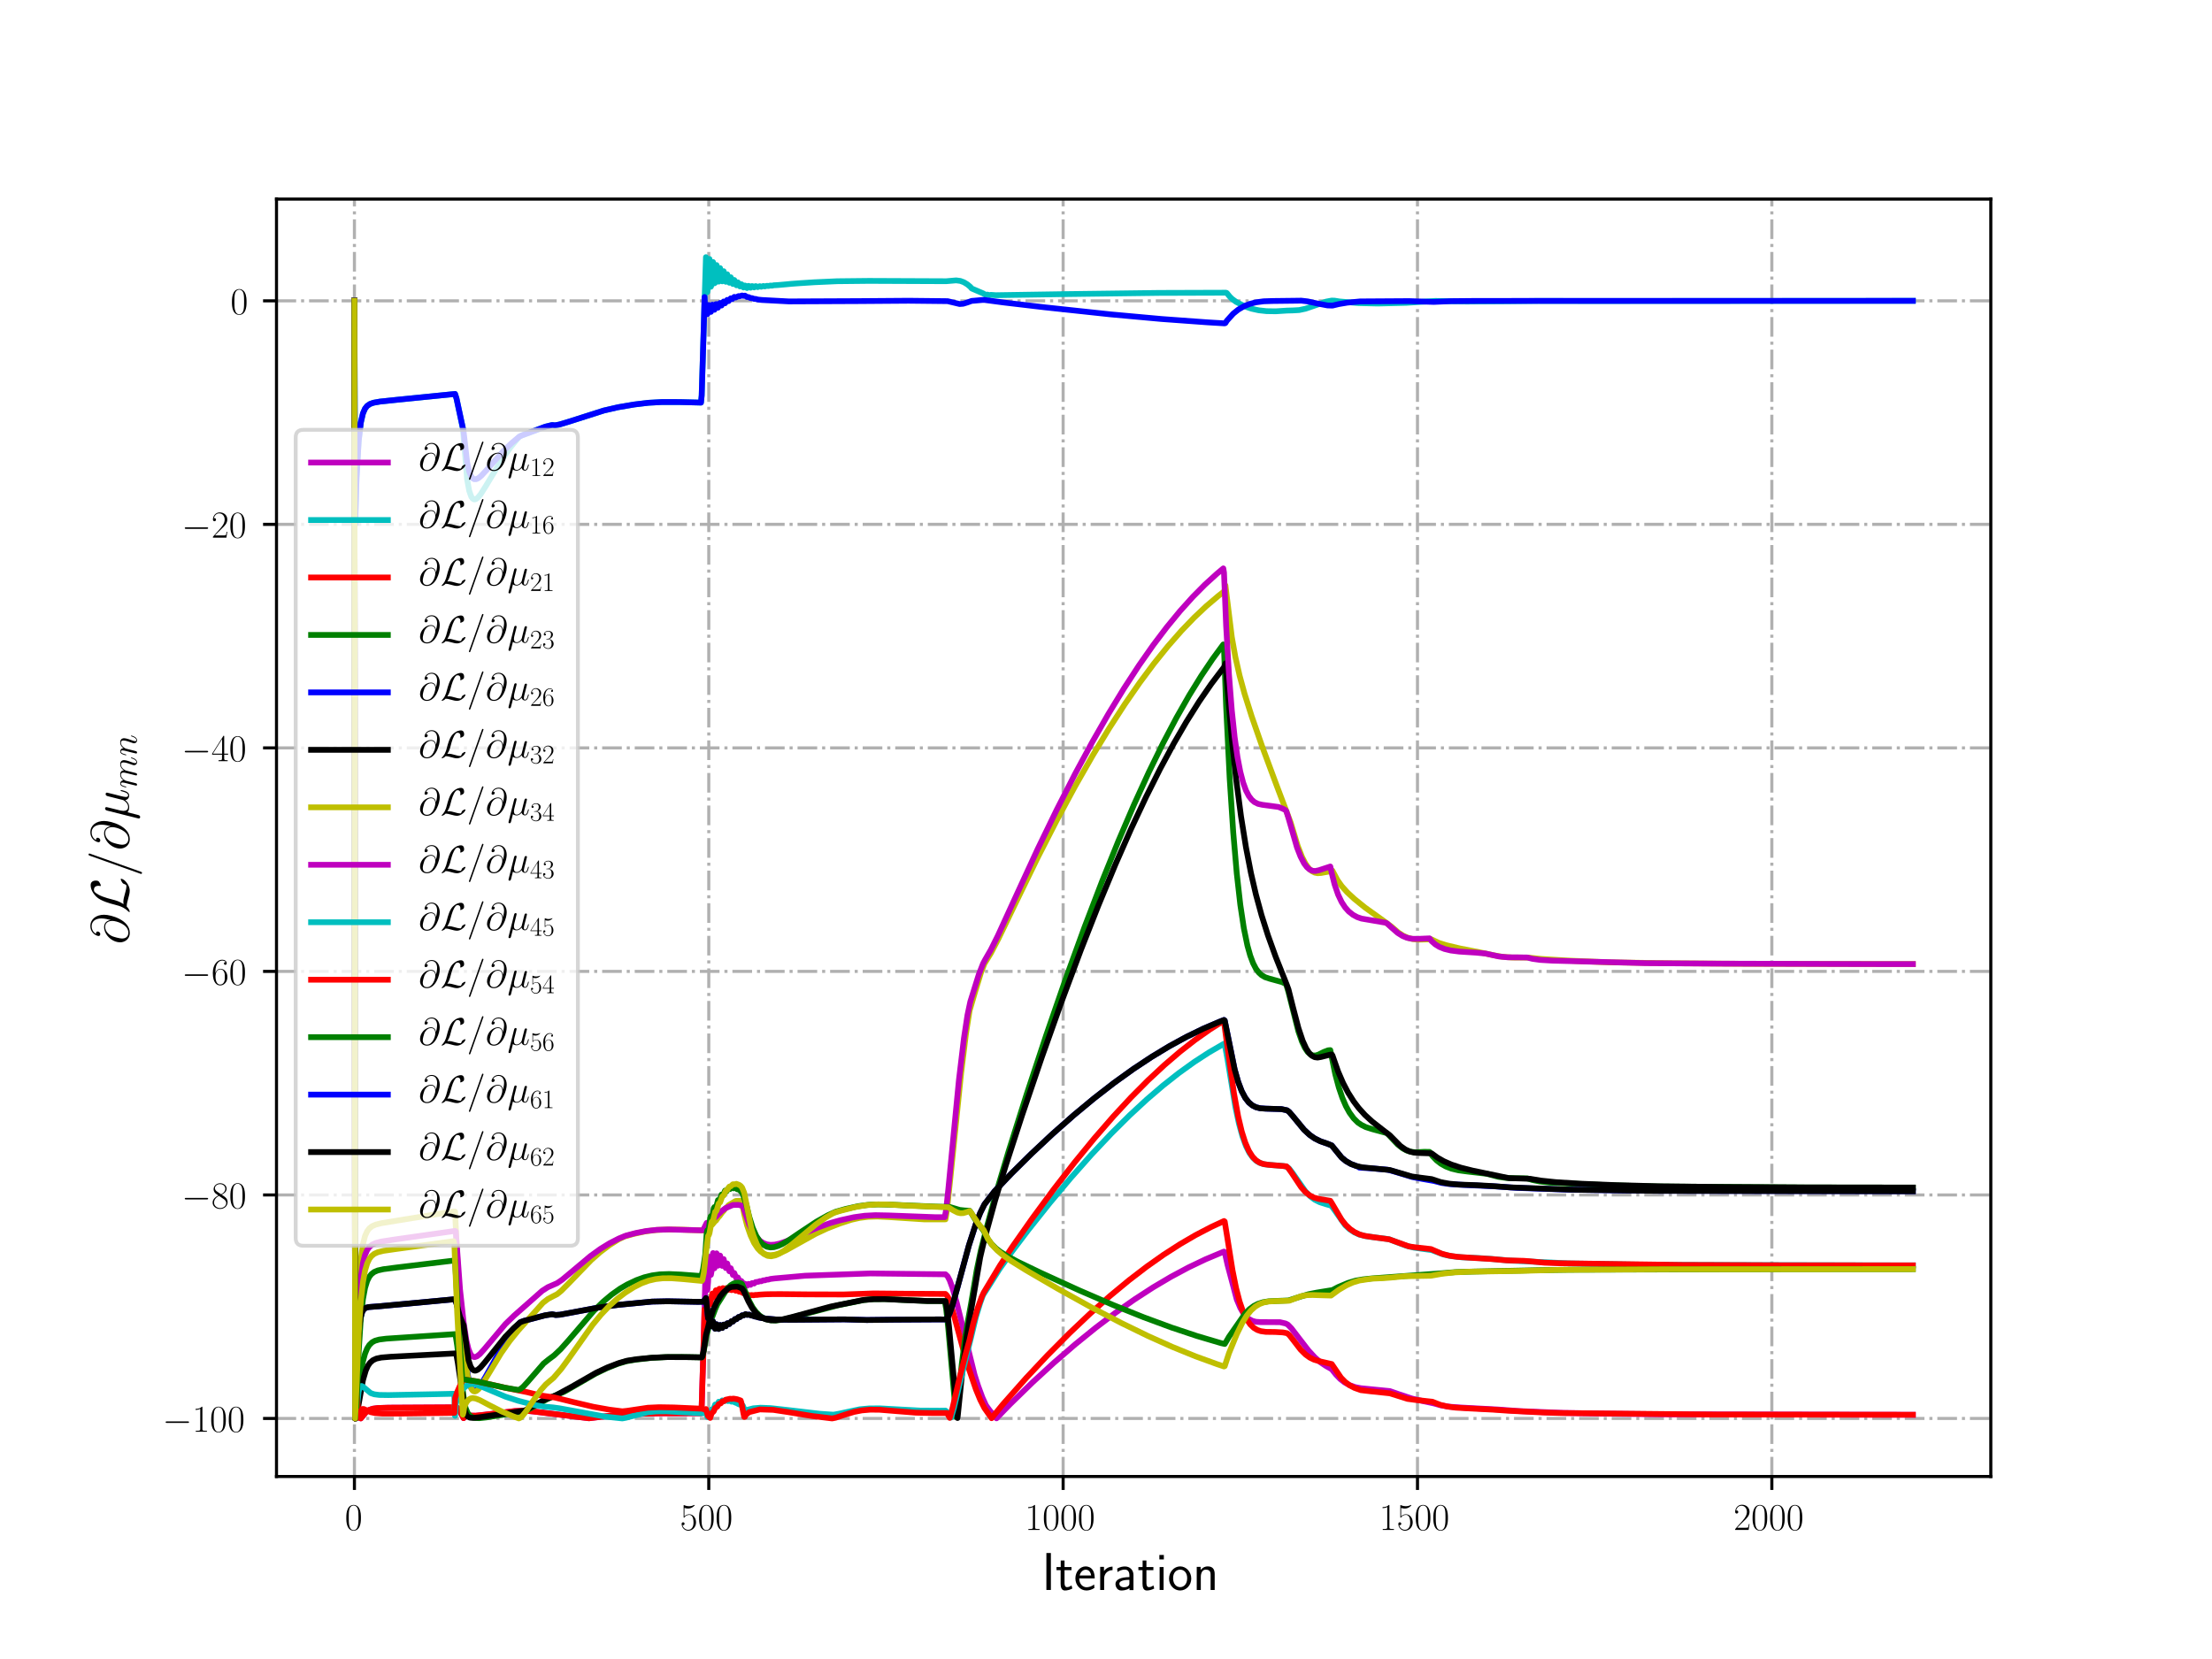 <?xml version="1.0" encoding="utf-8" standalone="no"?>
<!DOCTYPE svg PUBLIC "-//W3C//DTD SVG 1.1//EN"
  "http://www.w3.org/Graphics/SVG/1.1/DTD/svg11.dtd">
<!-- Created with matplotlib (http://matplotlib.org/) -->
<svg height="432pt" version="1.1" viewBox="0 0 576 432" width="576pt" xmlns="http://www.w3.org/2000/svg" xmlns:xlink="http://www.w3.org/1999/xlink">
 <defs>
  <style type="text/css">
*{stroke-linecap:butt;stroke-linejoin:round;}
  </style>
 </defs>
 <g id="figure_1">
  <g id="patch_1">
   <path d="M 0 432 
L 576 432 
L 576 0 
L 0 0 
z
" style="fill:#ffffff;"/>
  </g>
  <g id="axes_1">
   <g id="patch_2">
    <path d="M 72 384.48 
L 518.4 384.48 
L 518.4 51.84 
L 72 51.84 
z
" style="fill:#ffffff;"/>
   </g>
   <g id="matplotlib.axis_1">
    <g id="xtick_1">
     <g id="line2d_1">
      <path clip-path="url(#pf0e63a3258)" d="M 92.291 384.48 
L 92.291 51.84 
" style="fill:none;stroke:#b0b0b0;stroke-dasharray:5.12,1.28,0.8,1.28;stroke-dashoffset:0;stroke-width:0.8;"/>
     </g>
     <g id="line2d_2">
      <defs>
       <path d="M 0 0 
L 0 3.5 
" id="mc545d43a7a" style="stroke:#000000;stroke-width:0.8;"/>
      </defs>
      <g>
       <use style="stroke:#000000;stroke-width:0.8;" x="92.291" xlink:href="#mc545d43a7a" y="384.48"/>
      </g>
     </g>
     <g id="text_1">
      <!-- $0$ -->
      <defs>
       <path d="M 42 31.641 
C 42 37.75 41.906 48.125 37.703 56.109 
C 34 63.109 28.094 65.594 22.906 65.594 
C 18.094 65.594 12 63.406 8.203 56.203 
C 4.203 48.719 3.797 39.438 3.797 31.641 
C 3.797 25.953 3.906 17.281 7 9.672 
C 11.297 -0.609 19 -2 22.906 -2 
C 27.5 -2 34.5 -0.109 38.594 9.375 
C 41.594 16.281 42 24.359 42 31.641 
z
M 22.906 -0.406 
C 16.5 -0.406 12.703 5.078 11.297 12.688 
C 10.203 18.562 10.203 27.156 10.203 32.75 
C 10.203 40.438 10.203 46.828 11.5 52.922 
C 13.406 61.391 19 64 22.906 64 
C 27 64 32.297 61.297 34.203 53.125 
C 35.5 47.438 35.594 40.734 35.594 32.75 
C 35.594 26.25 35.594 18.266 34.406 12.375 
C 32.297 1.484 26.406 -0.406 22.906 -0.406 
z
" id="CMR17-48"/>
      </defs>
      <g transform="translate(89.8 398.398)scale(0.1 -0.1)">
       <use transform="scale(0.996)" xlink:href="#CMR17-48"/>
      </g>
     </g>
    </g>
    <g id="xtick_2">
     <g id="line2d_3">
      <path clip-path="url(#pf0e63a3258)" d="M 184.564 384.48 
L 184.564 51.84 
" style="fill:none;stroke:#b0b0b0;stroke-dasharray:5.12,1.28,0.8,1.28;stroke-dashoffset:0;stroke-width:0.8;"/>
     </g>
     <g id="line2d_4">
      <g>
       <use style="stroke:#000000;stroke-width:0.8;" x="184.564" xlink:href="#mc545d43a7a" y="384.48"/>
      </g>
     </g>
     <g id="text_2">
      <!-- $500$ -->
      <defs>
       <path d="M 11.406 57.688 
C 12.406 57.281 16.5 56 20.703 56 
C 30 56 35.094 61.109 38 64.062 
C 38 64.953 38 65.5 37.406 65.5 
C 37.297 65.5 37.094 65.5 36.297 65.047 
C 32.797 63.406 28.703 62.078 23.703 62.078 
C 20.703 62.078 16.203 62.484 11.297 64.672 
C 10.203 65.172 10 65.172 9.906 65.172 
C 9.406 65.172 9.297 65.062 9.297 63.078 
L 9.297 34.422 
C 9.297 32.641 9.297 32.141 10.297 32.141 
C 10.797 32.141 11 32.344 11.5 33.031 
C 14.703 37.516 19.094 39.406 24.094 39.406 
C 27.594 39.406 35.094 37.219 35.094 20.141 
C 35.094 16.953 35.094 11.172 32.094 6.578 
C 29.594 2.484 25.703 0.391 21.406 0.391 
C 14.797 0.391 8.094 5 6.297 12.719 
C 6.703 12.609 7.5 12.422 7.906 12.422 
C 9.203 12.422 11.703 13.125 11.703 16.219 
C 11.703 18.906 9.797 20 7.906 20 
C 5.594 20 4.094 18.594 4.094 15.797 
C 4.094 7.094 11 -2 21.594 -2 
C 31.906 -2 41.703 6.875 41.703 19.75 
C 41.703 31.719 33.906 41 24.203 41 
C 19.094 41 14.797 39.109 11.406 35.531 
z
" id="CMR17-53"/>
      </defs>
      <g transform="translate(177.092 398.398)scale(0.1 -0.1)">
       <use transform="scale(0.996)" xlink:href="#CMR17-53"/>
       <use transform="translate(45.69 0)scale(0.996)" xlink:href="#CMR17-48"/>
       <use transform="translate(91.381 0)scale(0.996)" xlink:href="#CMR17-48"/>
      </g>
     </g>
    </g>
    <g id="xtick_3">
     <g id="line2d_5">
      <path clip-path="url(#pf0e63a3258)" d="M 276.838 384.48 
L 276.838 51.84 
" style="fill:none;stroke:#b0b0b0;stroke-dasharray:5.12,1.28,0.8,1.28;stroke-dashoffset:0;stroke-width:0.8;"/>
     </g>
     <g id="line2d_6">
      <g>
       <use style="stroke:#000000;stroke-width:0.8;" x="276.838" xlink:href="#mc545d43a7a" y="384.48"/>
      </g>
     </g>
     <g id="text_3">
      <!-- $1000$ -->
      <defs>
       <path d="M 26.594 63.406 
C 26.594 65.5 26.5 65.5 25.094 65.5 
C 21.203 61.188 15.297 59.797 9.703 59.797 
C 9.406 59.797 8.906 59.797 8.797 59.5 
C 8.703 59.297 8.703 59.094 8.703 57 
C 11.797 57 17 57.594 21 59.984 
L 21 7.203 
C 21 3.688 20.797 2.5 12.203 2.5 
L 9.203 2.5 
L 9.203 0 
C 14 0 19 0 23.797 0 
C 28.594 0 33.594 0 38.406 0 
L 38.406 2.5 
L 35.406 2.5 
C 26.797 2.5 26.594 3.594 26.594 7.156 
z
" id="CMR17-49"/>
      </defs>
      <g transform="translate(266.875 398.398)scale(0.1 -0.1)">
       <use transform="scale(0.996)" xlink:href="#CMR17-49"/>
       <use transform="translate(45.69 0)scale(0.996)" xlink:href="#CMR17-48"/>
       <use transform="translate(91.381 0)scale(0.996)" xlink:href="#CMR17-48"/>
       <use transform="translate(137.071 0)scale(0.996)" xlink:href="#CMR17-48"/>
      </g>
     </g>
    </g>
    <g id="xtick_4">
     <g id="line2d_7">
      <path clip-path="url(#pf0e63a3258)" d="M 369.111 384.48 
L 369.111 51.84 
" style="fill:none;stroke:#b0b0b0;stroke-dasharray:5.12,1.28,0.8,1.28;stroke-dashoffset:0;stroke-width:0.8;"/>
     </g>
     <g id="line2d_8">
      <g>
       <use style="stroke:#000000;stroke-width:0.8;" x="369.111" xlink:href="#mc545d43a7a" y="384.48"/>
      </g>
     </g>
     <g id="text_4">
      <!-- $1500$ -->
      <g transform="translate(359.148 398.398)scale(0.1 -0.1)">
       <use transform="scale(0.996)" xlink:href="#CMR17-49"/>
       <use transform="translate(45.69 0)scale(0.996)" xlink:href="#CMR17-53"/>
       <use transform="translate(91.381 0)scale(0.996)" xlink:href="#CMR17-48"/>
       <use transform="translate(137.071 0)scale(0.996)" xlink:href="#CMR17-48"/>
      </g>
     </g>
    </g>
    <g id="xtick_5">
     <g id="line2d_9">
      <path clip-path="url(#pf0e63a3258)" d="M 461.384 384.48 
L 461.384 51.84 
" style="fill:none;stroke:#b0b0b0;stroke-dasharray:5.12,1.28,0.8,1.28;stroke-dashoffset:0;stroke-width:0.8;"/>
     </g>
     <g id="line2d_10">
      <g>
       <use style="stroke:#000000;stroke-width:0.8;" x="461.384" xlink:href="#mc545d43a7a" y="384.48"/>
      </g>
     </g>
     <g id="text_5">
      <!-- $2000$ -->
      <defs>
       <path d="M 41.703 15.453 
L 39.906 15.453 
C 38.906 8.375 38.094 7.172 37.703 6.562 
C 37.203 5.766 30 5.766 28.594 5.766 
L 9.406 5.766 
C 13 9.672 20 16.75 28.5 24.953 
C 34.594 30.734 41.703 37.531 41.703 47.422 
C 41.703 59.219 32.297 66 21.797 66 
C 10.797 66 4.094 56.312 4.094 47.344 
C 4.094 43.438 7 42.938 8.203 42.938 
C 9.203 42.938 12.203 43.547 12.203 47.031 
C 12.203 50.109 9.594 51 8.203 51 
C 7.594 51 7 50.906 6.594 50.703 
C 8.5 59.219 14.297 63.406 20.406 63.406 
C 29.094 63.406 34.797 56.516 34.797 47.422 
C 34.797 38.734 29.703 31.25 24 24.75 
L 4.094 2.281 
L 4.094 0 
L 39.297 0 
z
" id="CMR17-50"/>
      </defs>
      <g transform="translate(451.422 398.398)scale(0.1 -0.1)">
       <use transform="scale(0.996)" xlink:href="#CMR17-50"/>
       <use transform="translate(45.69 0)scale(0.996)" xlink:href="#CMR17-48"/>
       <use transform="translate(91.381 0)scale(0.996)" xlink:href="#CMR17-48"/>
       <use transform="translate(137.071 0)scale(0.996)" xlink:href="#CMR17-48"/>
      </g>
     </g>
    </g>
    <g id="text_6">
     <!-- Iteration -->
     <defs>
      <path d="M 17.094 69 
L 8.703 69 
L 8.703 0 
L 17.094 0 
z
" id="CMSS17-73"/>
      <path d="M 16.703 37 
L 29.703 37 
L 29.703 42.766 
L 16.703 42.766 
L 16.703 55 
L 9.594 55 
L 9.594 42.766 
L 1.703 42.766 
L 1.703 37 
L 9.406 37 
L 9.406 11.703 
C 9.406 6 10.703 -1 17.297 -1 
C 22.297 -1 26.906 0.391 31.297 2.688 
L 29.703 8.562 
C 27.297 6.469 24.406 5.266 21.297 5.266 
C 16.906 5.266 16.703 10.875 16.703 13.375 
z
" id="CMSS17-116"/>
      <path d="M 39.094 21.516 
C 39.094 24.844 38.906 31.297 35.703 36.641 
C 32.203 42.391 26.5 44 22.203 44 
C 11.797 44 3 34.188 3 21.484 
C 3 9.094 12.094 -1 23.594 -1 
C 28.094 -1 33.594 0.297 38.594 3.875 
C 38.594 4.281 38.406 6.469 38.297 6.562 
C 38.297 6.766 38 9.844 38 10.25 
C 33.203 6.359 27.703 5.078 23.703 5.078 
C 17.297 5.078 10.406 10.422 10.094 21.516 
z
M 10.906 27 
C 12.203 32.562 16.594 37.828 22.203 37.828 
C 23.703 37.828 30.703 37.828 32.5 27 
z
" id="CMSS17-101"/>
      <path d="M 14.906 21.297 
C 14.906 30.703 21.797 37 30.594 37 
L 30.594 43.578 
C 24.203 43.578 18.203 40.391 14.594 35.203 
L 14.594 43.094 
L 7.5 43.094 
L 7.5 0 
L 14.906 0 
z
" id="CMSS17-114"/>
      <path d="M 37.594 27.984 
C 37.594 37.375 30.906 43.875 21.906 43.875 
C 17.5 43.875 12.703 43.078 7.203 39.891 
L 7.797 33.359 
C 10.297 35.125 14.594 38 21.797 38 
C 26.906 38 30 34.062 30 27.844 
L 30 24 
C 14 24 4 19.344 4 11.344 
C 4 7.203 6.5 -1 14.797 -1 
C 16.297 -1 24.406 -1 30.203 3.391 
L 30.203 -0.297 
L 37.594 -0.297 
z
M 30 12.75 
C 30 10.953 30 8.562 27 6.781 
C 24.406 5.078 21.094 5.078 19.703 5.078 
C 14.703 5.078 11.297 7.984 11.297 11.625 
C 11.297 18.922 26.906 18.922 30 18.922 
z
" id="CMSS17-97"/>
      <path d="M 15.297 65.359 
L 6.906 65.359 
L 6.906 57 
L 15.297 57 
z
M 14.797 42.797 
L 7.406 42.797 
L 7.406 0 
L 14.797 0 
z
" id="CMSS17-105"/>
      <path d="M 44.203 21.188 
C 44.203 34 34.703 44 23.5 44 
C 12 44 2.703 33.703 2.703 21.188 
C 2.703 8.5 12.297 -1 23.406 -1 
C 34.797 -1 44.203 8.797 44.203 21.188 
z
M 23.5 5.266 
C 16.406 5.266 10.297 11.078 10.297 22 
C 10.297 33.609 17.406 37.922 23.406 37.922 
C 29.906 37.922 36.594 33.219 36.594 22 
C 36.594 10.672 30.094 5.266 23.5 5.266 
z
" id="CMSS17-111"/>
      <path d="M 40.906 29.328 
C 40.906 35.672 39.406 44 28.094 44 
C 21.703 44 17.5 40.719 14.703 37.328 
L 14.703 43.094 
L 7.406 43.094 
L 7.406 0 
L 15 0 
L 15 24.359 
C 15 30.688 17.406 37.938 24.203 37.938 
C 33 37.938 33.297 32 33.297 28.578 
L 33.297 0 
L 40.906 0 
z
" id="CMSS17-110"/>
     </defs>
     <g transform="translate(271.264 414.022)scale(0.14 -0.14)">
      <use transform="scale(0.996)" xlink:href="#CMSS17-73"/>
      <use transform="translate(25.784 0)scale(0.996)" xlink:href="#CMSS17-116"/>
      <use transform="translate(59.615 0)scale(0.996)" xlink:href="#CMSS17-101"/>
      <use transform="translate(101.254 0)scale(0.996)" xlink:href="#CMSS17-114"/>
      <use transform="translate(133.164 0)scale(0.996)" xlink:href="#CMSS17-97"/>
      <use transform="translate(178.086 0)scale(0.996)" xlink:href="#CMSS17-116"/>
      <use transform="translate(211.918 0)scale(0.996)" xlink:href="#CMSS17-105"/>
      <use transform="translate(234.098 0)scale(0.996)" xlink:href="#CMSS17-111"/>
      <use transform="translate(280.942 0)scale(0.996)" xlink:href="#CMSS17-110"/>
     </g>
    </g>
   </g>
   <g id="matplotlib.axis_2">
    <g id="ytick_1">
     <g id="line2d_11">
      <path clip-path="url(#pf0e63a3258)" d="M 72 369.36 
L 518.4 369.36 
" style="fill:none;stroke:#b0b0b0;stroke-dasharray:5.12,1.28,0.8,1.28;stroke-dashoffset:0;stroke-width:0.8;"/>
     </g>
     <g id="line2d_12">
      <defs>
       <path d="M 0 0 
L -3.5 0 
" id="mba5992ceea" style="stroke:#000000;stroke-width:0.8;"/>
      </defs>
      <g>
       <use style="stroke:#000000;stroke-width:0.8;" x="72" xlink:href="#mba5992ceea" y="369.36"/>
      </g>
     </g>
     <g id="text_7">
      <!-- $-100$ -->
      <defs>
       <path d="M 65.906 23 
C 67.594 23 69.406 23 69.406 25 
C 69.406 27 67.594 27 65.906 27 
L 11.797 27 
C 10.094 27 8.297 27 8.297 25 
C 8.297 23 10.094 23 11.797 23 
z
" id="CMSY10-0"/>
      </defs>
      <g transform="translate(42.307 372.819)scale(0.1 -0.1)">
       <use transform="scale(0.996)" xlink:href="#CMSY10-0"/>
       <use transform="translate(77.487 0)scale(0.996)" xlink:href="#CMR17-49"/>
       <use transform="translate(123.178 0)scale(0.996)" xlink:href="#CMR17-48"/>
       <use transform="translate(168.868 0)scale(0.996)" xlink:href="#CMR17-48"/>
      </g>
     </g>
    </g>
    <g id="ytick_2">
     <g id="line2d_13">
      <path clip-path="url(#pf0e63a3258)" d="M 72 311.156 
L 518.4 311.156 
" style="fill:none;stroke:#b0b0b0;stroke-dasharray:5.12,1.28,0.8,1.28;stroke-dashoffset:0;stroke-width:0.8;"/>
     </g>
     <g id="line2d_14">
      <g>
       <use style="stroke:#000000;stroke-width:0.8;" x="72" xlink:href="#mba5992ceea" y="311.156"/>
      </g>
     </g>
     <g id="text_8">
      <!-- $-80$ -->
      <defs>
       <path d="M 27.203 35.375 
C 33.5 38.547 39.906 43.328 39.906 50.984 
C 39.906 60.016 31.094 65.297 23 65.297 
C 13.906 65.297 5.906 58.734 5.906 49.688 
C 5.906 47.203 6.5 42.922 10.406 39.141 
C 11.406 38.156 15.594 35.172 18.297 33.281 
C 13.797 30.984 3.297 25.531 3.297 14.594 
C 3.297 4.359 13.094 -2 22.797 -2 
C 33.5 -2 42.5 5.656 42.5 15.781 
C 42.5 24.844 36.406 29.016 32.406 31.703 
z
M 14.094 44.094 
C 13.297 44.594 9.297 47.672 9.297 52.359 
C 9.297 58.422 15.594 63 22.797 63 
C 30.703 63 36.5 57.438 36.5 50.969 
C 36.5 41.703 26.094 36.422 25.594 36.422 
C 25.5 36.422 25.406 36.422 24.594 37.031 
z
M 32.5 23.734 
C 34 22.641 38.797 19.375 38.797 13.297 
C 38.797 5.953 31.406 0.391 23 0.391 
C 13.906 0.391 7 6.844 7 14.688 
C 7 22.547 13.094 29.094 20 32.188 
z
" id="CMR17-56"/>
      </defs>
      <g transform="translate(47.289 314.615)scale(0.1 -0.1)">
       <use transform="scale(0.996)" xlink:href="#CMSY10-0"/>
       <use transform="translate(77.487 0)scale(0.996)" xlink:href="#CMR17-56"/>
       <use transform="translate(123.178 0)scale(0.996)" xlink:href="#CMR17-48"/>
      </g>
     </g>
    </g>
    <g id="ytick_3">
     <g id="line2d_15">
      <path clip-path="url(#pf0e63a3258)" d="M 72 252.951 
L 518.4 252.951 
" style="fill:none;stroke:#b0b0b0;stroke-dasharray:5.12,1.28,0.8,1.28;stroke-dashoffset:0;stroke-width:0.8;"/>
     </g>
     <g id="line2d_16">
      <g>
       <use style="stroke:#000000;stroke-width:0.8;" x="72" xlink:href="#mba5992ceea" y="252.951"/>
      </g>
     </g>
     <g id="text_9">
      <!-- $-60$ -->
      <defs>
       <path d="M 10.594 34 
C 10.594 57.656 21.797 63 28.297 63 
C 30.406 63 35.5 62.641 37.5 59 
C 35.906 59 32.906 59 32.906 55.516 
C 32.906 52.828 35.094 51.922 36.5 51.922 
C 37.406 51.922 40.094 52.312 40.094 55.625 
C 40.094 61.781 35.094 65.297 28.203 65.297 
C 16.297 65.297 3.797 52.969 3.797 31 
C 3.797 3.953 15.094 -2 23.094 -2 
C 32.797 -2 42 6.672 42 20.047 
C 42 32.516 33.906 41.594 23.703 41.594 
C 17.594 41.594 13.094 37.609 10.594 30.625 
z
M 23.094 0.391 
C 10.797 0.391 10.797 18.75 10.797 22.438 
C 10.797 29.625 14.203 40 23.5 40 
C 25.203 40 30.094 40 33.406 33.125 
C 35.203 29.219 35.203 25.141 35.203 20.141 
C 35.203 14.75 35.203 10.781 33.094 6.781 
C 30.906 2.672 27.703 0.391 23.094 0.391 
z
" id="CMR17-54"/>
      </defs>
      <g transform="translate(47.289 256.411)scale(0.1 -0.1)">
       <use transform="scale(0.996)" xlink:href="#CMSY10-0"/>
       <use transform="translate(77.487 0)scale(0.996)" xlink:href="#CMR17-54"/>
       <use transform="translate(123.178 0)scale(0.996)" xlink:href="#CMR17-48"/>
      </g>
     </g>
    </g>
    <g id="ytick_4">
     <g id="line2d_17">
      <path clip-path="url(#pf0e63a3258)" d="M 72 194.747 
L 518.4 194.747 
" style="fill:none;stroke:#b0b0b0;stroke-dasharray:5.12,1.28,0.8,1.28;stroke-dashoffset:0;stroke-width:0.8;"/>
     </g>
     <g id="line2d_18">
      <g>
       <use style="stroke:#000000;stroke-width:0.8;" x="72" xlink:href="#mba5992ceea" y="194.747"/>
      </g>
     </g>
     <g id="text_10">
      <!-- $-40$ -->
      <defs>
       <path d="M 33.594 64.406 
C 33.594 66.5 33.5 66.5 31.703 66.5 
L 2 19.594 
L 2 17 
L 27.797 17 
L 27.797 7.141 
C 27.797 3.5 27.594 2.5 20.594 2.5 
L 18.703 2.5 
L 18.703 0 
C 21.906 0 27.297 0 30.703 0 
C 34.094 0 39.5 0 42.703 0 
L 42.703 2.5 
L 40.797 2.5 
C 33.797 2.5 33.594 3.5 33.594 7.141 
L 33.594 17 
L 43.797 17 
L 43.797 19.594 
L 33.594 19.594 
z
M 28.094 57.859 
L 28.094 19.594 
L 4 19.594 
z
" id="CMR17-52"/>
      </defs>
      <g transform="translate(47.289 198.206)scale(0.1 -0.1)">
       <use transform="scale(0.996)" xlink:href="#CMSY10-0"/>
       <use transform="translate(77.487 0)scale(0.996)" xlink:href="#CMR17-52"/>
       <use transform="translate(123.178 0)scale(0.996)" xlink:href="#CMR17-48"/>
      </g>
     </g>
    </g>
    <g id="ytick_5">
     <g id="line2d_19">
      <path clip-path="url(#pf0e63a3258)" d="M 72 136.543 
L 518.4 136.543 
" style="fill:none;stroke:#b0b0b0;stroke-dasharray:5.12,1.28,0.8,1.28;stroke-dashoffset:0;stroke-width:0.8;"/>
     </g>
     <g id="line2d_20">
      <g>
       <use style="stroke:#000000;stroke-width:0.8;" x="72" xlink:href="#mba5992ceea" y="136.543"/>
      </g>
     </g>
     <g id="text_11">
      <!-- $-20$ -->
      <g transform="translate(47.289 140.002)scale(0.1 -0.1)">
       <use transform="scale(0.996)" xlink:href="#CMSY10-0"/>
       <use transform="translate(77.487 0)scale(0.996)" xlink:href="#CMR17-50"/>
       <use transform="translate(123.178 0)scale(0.996)" xlink:href="#CMR17-48"/>
      </g>
     </g>
    </g>
    <g id="ytick_6">
     <g id="line2d_21">
      <path clip-path="url(#pf0e63a3258)" d="M 72 78.338 
L 518.4 78.338 
" style="fill:none;stroke:#b0b0b0;stroke-dasharray:5.12,1.28,0.8,1.28;stroke-dashoffset:0;stroke-width:0.8;"/>
     </g>
     <g id="line2d_22">
      <g>
       <use style="stroke:#000000;stroke-width:0.8;" x="72" xlink:href="#mba5992ceea" y="78.338"/>
      </g>
     </g>
     <g id="text_12">
      <!-- $0$ -->
      <g transform="translate(60.019 81.798)scale(0.1 -0.1)">
       <use transform="scale(0.996)" xlink:href="#CMR17-48"/>
      </g>
     </g>
    </g>
    <g id="text_13">
     <!-- $\partial \mathcal{L}/ \partial \mu_{mn}$ -->
     <defs>
      <path d="M 45.406 33.516 
C 44.797 39.125 41.297 45.859 32.297 45.859 
C 18.203 45.859 3.797 31.516 3.797 15.562 
C 3.797 9.438 8 -2.094 21.594 -2.094 
C 45.203 -2.094 55.297 32.297 55.297 46 
C 55.297 60.406 47.203 71.5 34.406 71.5 
C 19.906 71.5 15.594 58.797 15.594 56.094 
C 15.594 55.203 16.203 53 19 53 
C 22.5 53 24 56.203 24 57.906 
C 24 61 20.906 61 19.594 61 
C 23.703 68.406 31.297 69.094 34 69.094 
C 42.797 69.094 48.406 62.109 48.406 50.969 
C 48.406 44.578 46.5 37.188 45.5 33.516 
z
M 21.906 0.594 
C 12.5 0.594 10.906 8.031 10.906 12.25 
C 10.906 16.656 13.703 27 15.203 30.703 
C 16.5 33.719 22.203 43.859 32.594 43.859 
C 41.703 43.859 43.797 35.922 43.797 30.516 
C 43.797 23.078 37.297 0.594 21.906 0.594 
z
" id="CMMI12-64"/>
      <path d="M 18 9.531 
C 23.406 17.984 25.094 24.406 26.406 29.734 
C 29.906 43.594 33.703 55.656 39.906 62.578 
C 41.094 63.906 41.906 64.797 45.094 64.797 
C 52 64.797 52.203 57.875 52.203 56.453 
C 52.203 54.656 51.703 53.234 51.703 52.734 
C 51.703 52.031 52.297 52.031 52.406 52.031 
C 54 52.031 56.703 53.141 59.203 54.953 
C 61 56.359 61.906 57.359 61.906 61.469 
C 61.906 66.891 59.094 71 53.5 71 
C 50.297 71 41.5 70.203 31.703 60.25 
C 23.703 52.016 19 33.938 17.094 26.406 
C 15.297 19.5 14.5 16.375 11.5 10.344 
C 10.797 9.156 8.203 4.734 6.797 3.422 
C 4.094 0.922 3.094 -0.891 3.094 -1.391 
C 3.094 -1.594 3.297 -2 4 -2 
C 4.406 -2 6.5 -1.594 9.094 0.078 
C 10.797 1.062 11 1.25 13.297 3.609 
C 18.297 3.609 21.797 2.703 28.094 0.906 
C 33.203 -0.5 38.297 -2 43.406 -2 
C 51.5 -2 59.703 4.125 62.906 8.531 
C 64.906 11.234 65.5 13.75 65.5 14.047 
C 65.5 14.75 64.906 14.75 64.797 14.75 
C 63.203 14.75 60.797 13.656 59.094 12.438 
C 56.406 10.734 56.203 10.141 55.594 8.422 
C 55.094 6.812 54.5 6.016 54.094 5.406 
C 53.297 4.203 53.203 4.203 51.703 4.203 
C 46.906 4.203 41.906 5.719 35.297 7.516 
C 32.5 8.312 27 9.938 22 9.938 
C 20.703 9.938 19.297 9.828 18 9.531 
z
" id="CMSY10-76"/>
      <path d="M 42.906 71.281 
C 42.906 71.391 43.5 72.906 43.5 73.094 
C 43.5 74.297 42.5 75 41.703 75 
C 41.203 75 40.297 75 39.5 72.797 
L 6 -21.297 
C 6 -21.406 5.406 -22.891 5.406 -23.094 
C 5.406 -24.297 6.406 -25 7.203 -25 
C 7.797 -25 8.703 -24.891 9.406 -22.797 
z
" id="CMMI12-61"/>
      <path d="M 14.406 2.188 
C 16.906 -0.094 20.594 -1 24 -1 
C 30.406 -1 34.797 3.25 37.094 6.328 
C 38.094 1.078 42.297 -1 45.797 -1 
C 48.797 -1 51.203 0.781 53 4.328 
C 54.594 7.703 56 13.734 56 14.109 
C 56 14.609 55.594 15 55 15 
C 54.094 15 54 14.5 53.594 13.031 
C 52.094 7.203 50.203 1 46.094 1 
C 43.203 1 43 3.578 43 5.594 
C 43 7.875 43.906 11.484 44.594 14.469 
L 47.406 25.234 
C 47.797 27.141 48.906 31.609 49.406 33.422 
C 50 35.812 51.094 40.109 51.094 40.5 
C 51.094 42 49.906 43 48.406 43 
C 47.5 43 45.406 42.594 44.594 39.609 
L 37.594 11.875 
C 37.094 9.875 37.094 9.672 35.797 8.078 
C 34.594 6.391 30.703 1 24.406 1 
C 18.797 1 17 5.094 17 9.766 
C 17 12.672 17.906 16.156 18.297 17.859 
L 22.797 35.828 
C 23.297 37.719 24.094 40.906 24.094 41.516 
C 24.094 43.109 22.797 44 21.5 44 
C 20.594 44 18.406 43.703 17.594 40.5 
L 3.094 -17.297 
C 3 -17.797 2.797 -18.391 2.797 -19 
C 2.797 -20.5 4 -21.5 5.5 -21.5 
C 8.406 -21.5 9 -19.188 9.703 -16.406 
z
" id="CMMI12-22"/>
      <path d="M 20.594 29.234 
C 20.797 29.844 23.297 34.828 27 38.016 
C 29.594 40.406 33 42.016 36.906 42.016 
C 40.906 42.016 42.297 39.016 42.297 35.031 
C 42.297 34.422 42.297 32.438 41.094 27.734 
L 38.594 17.469 
C 37.797 14.469 35.906 7.078 35.703 5.984 
C 35.297 4.484 34.703 1.891 34.703 1.5 
C 34.703 0.094 35.797 -1 37.297 -1 
C 40.297 -1 40.797 1.297 41.703 4.891 
L 47.703 28.734 
C 47.906 29.531 53.094 42.016 64.094 42.016 
C 68.094 42.016 69.5 39.016 69.5 35.031 
C 69.5 29.438 65.594 18.562 63.406 12.578 
C 62.5 10.172 62 8.875 62 7.078 
C 62 2.594 65.094 -1 69.906 -1 
C 79.203 -1 82.703 13.672 82.703 14.266 
C 82.703 14.766 82.297 15.172 81.703 15.172 
C 80.797 15.172 80.703 14.875 80.203 13.172 
C 77.906 5.188 74.203 1 70.203 1 
C 69.203 1 67.594 1 67.594 4.203 
C 67.594 6.812 68.797 10 69.203 11.094 
C 71 15.906 75.5 27.703 75.5 33.516 
C 75.5 39.5 72 44 64.406 44 
C 57.703 44 52.297 40.219 48.297 34.328 
C 48 39.719 44.703 44 37.203 44 
C 28.297 44 23.594 37.734 21.797 35.234 
C 21.5 40.906 17.406 44 13 44 
C 10.094 44 7.797 42.609 5.906 38.812 
C 4.094 35.219 2.703 29.141 2.703 28.734 
C 2.703 28.344 3.094 27.844 3.797 27.844 
C 4.594 27.844 4.703 27.938 5.297 30.234 
C 6.797 36.125 8.703 42.016 12.703 42.016 
C 15 42.016 15.797 40.406 15.797 37.422 
C 15.797 35.219 14.797 31.328 14.094 28.234 
L 11.297 17.469 
C 10.906 15.562 9.797 11.078 9.297 9.281 
C 8.594 6.688 7.5 2 7.5 1.5 
C 7.5 0.094 8.594 -1 10.094 -1 
C 11.297 -1 12.703 -0.406 13.5 1.094 
C 13.703 1.594 14.594 5.094 15.094 7.078 
L 17.297 16.062 
z
" id="CMMI12-109"/>
      <path d="M 20.594 29.234 
C 20.797 29.844 23.297 34.828 27 38.016 
C 29.594 40.406 33 42.016 36.906 42.016 
C 40.906 42.016 42.297 39.016 42.297 35.031 
C 42.297 29.344 38.203 17.969 36.203 12.578 
C 35.297 10.172 34.797 8.875 34.797 7.078 
C 34.797 2.594 37.906 -1 42.703 -1 
C 52 -1 55.5 13.672 55.5 14.266 
C 55.5 14.766 55.094 15.172 54.5 15.172 
C 53.594 15.172 53.5 14.875 53 13.172 
C 50.703 4.984 46.906 1 43 1 
C 42 1 40.406 1 40.406 4.203 
C 40.406 6.703 41.5 9.703 42.094 11.094 
C 44.094 16.609 48.297 27.812 48.297 33.516 
C 48.297 39.5 44.797 44 37.203 44 
C 28.297 44 23.594 37.734 21.797 35.234 
C 21.5 40.906 17.406 44 13 44 
C 9.797 44 7.594 42.109 5.906 38.719 
C 4.094 35.125 2.703 29.141 2.703 28.734 
C 2.703 28.344 3.094 27.844 3.797 27.844 
C 4.594 27.844 4.703 27.938 5.297 30.234 
C 6.906 36.328 8.703 42.016 12.703 42.016 
C 15 42.016 15.797 40.406 15.797 37.422 
C 15.797 35.219 14.797 31.328 14.094 28.234 
L 11.297 17.469 
C 10.906 15.562 9.797 11.078 9.297 9.281 
C 8.594 6.688 7.5 2 7.5 1.5 
C 7.5 0.094 8.594 -1 10.094 -1 
C 11.297 -1 12.703 -0.406 13.5 1.094 
C 13.703 1.594 14.594 5.094 15.094 7.078 
L 17.297 16.062 
z
" id="CMMI12-110"/>
     </defs>
     <g transform="translate(35.595 245.908)rotate(-90)scale(0.14 -0.14)">
      <use transform="translate(0 14.944)scale(0.996)" xlink:href="#CMMI12-64"/>
      <use transform="translate(56.916 14.944)scale(0.996)" xlink:href="#CMSY10-76"/>
      <use transform="translate(125.63 14.944)scale(0.996)" xlink:href="#CMMI12-61"/>
      <use transform="translate(174.405 14.944)scale(0.996)" xlink:href="#CMMI12-64"/>
      <use transform="translate(231.321 14.944)scale(0.996)" xlink:href="#CMMI12-22"/>
      <use transform="translate(290.012 0)scale(0.697)" xlink:href="#CMMI12-109"/>
      <use transform="translate(349.741 0)scale(0.697)" xlink:href="#CMMI12-110"/>
     </g>
    </g>
   </g>
   <g id="line2d_23">
    <path clip-path="url(#pf0e63a3258)" d="M 92.291 78.338 
L 92.475 369.36 
L 92.66 369.36 
L 93.214 368.754 
L 93.398 368.767 
L 93.767 369.099 
L 93.952 369.347 
L 95.428 367.585 
L 96.166 367.127 
L 97.089 366.824 
L 98.381 366.648 
L 101.149 366.56 
L 118.866 366.463 
L 119.235 366.674 
L 119.604 367.202 
L 120.711 369.275 
L 121.08 368.806 
L 121.449 368.627 
L 122.187 368.607 
L 123.848 368.65 
L 126.063 368.412 
L 133.998 367.444 
L 136.582 367.31 
L 138.981 367.554 
L 153.376 369.312 
L 159.466 368.579 
L 164.264 368.212 
L 171.831 368.02 
L 182.165 367.999 
L 182.534 368 
L 182.719 366.141 
L 183.272 348.111 
L 183.642 333.737 
L 183.826 331.121 
L 184.195 335.944 
L 184.38 333.872 
L 184.749 327.306 
L 185.118 331.974 
L 185.302 330.964 
L 185.672 326.296 
L 186.041 330.258 
L 186.225 329.8 
L 186.594 326.363 
L 186.963 329.582 
L 187.148 329.456 
L 187.517 326.951 
L 188.071 329.64 
L 188.44 327.868 
L 188.993 330.206 
L 189.362 329.002 
L 189.916 331.029 
L 190.285 330.246 
L 190.839 331.984 
L 191.208 331.494 
L 191.762 332.946 
L 192.131 332.638 
L 192.684 333.799 
L 193.053 333.581 
L 193.238 333.82 
L 193.607 334.506 
L 193.976 334.287 
L 194.161 334.408 
L 194.53 334.802 
L 194.899 334.326 
L 195.083 334.351 
L 195.268 334.535 
L 195.453 334.56 
L 195.822 334.122 
L 196.006 334.113 
L 196.375 334.226 
L 196.744 333.864 
L 197.483 333.765 
L 197.852 333.604 
L 198.221 333.638 
L 198.774 333.389 
L 199.143 333.403 
L 199.697 333.201 
L 200.066 333.201 
L 200.62 333.037 
L 201.173 332.967 
L 201.727 332.898 
L 209.663 332.192 
L 226.641 331.6 
L 246.203 331.826 
L 246.756 332.35 
L 247.31 333.416 
L 248.048 335.448 
L 249.156 339.338 
L 250.817 346.039 
L 253.769 357.974 
L 254.692 360.859 
L 255.799 363.854 
L 256.722 365.904 
L 257.276 366.684 
L 257.829 367.429 
L 259.49 369.331 
L 260.967 367.77 
L 262.997 365.68 
L 268.902 359.93 
L 274.438 354.855 
L 279.975 350.073 
L 285.327 345.737 
L 290.494 341.827 
L 295.477 338.328 
L 300.275 335.222 
L 304.889 332.492 
L 309.502 330.025 
L 313.931 327.911 
L 318.361 326.055 
L 318.73 325.912 
L 318.914 326.057 
L 319.652 329.366 
L 322.052 338.379 
L 322.974 340.581 
L 323.712 341.863 
L 324.451 342.798 
L 325.189 343.447 
L 326.112 343.945 
L 327.034 344.193 
L 328.326 344.279 
L 333.309 344.293 
L 334.785 344.641 
L 335.339 344.926 
L 336.262 345.866 
L 338.107 348.275 
L 340.691 351.627 
L 342.352 353.438 
L 343.828 354.728 
L 345.304 355.71 
L 346.781 356.545 
L 347.888 357.934 
L 348.995 359.09 
L 350.103 359.96 
L 351.394 360.674 
L 352.871 361.198 
L 354.347 361.487 
L 361.914 362.234 
L 364.313 363.073 
L 367.635 364.164 
L 370.034 364.73 
L 373.356 365.441 
L 375.201 365.953 
L 377.416 366.304 
L 380.368 366.513 
L 390.149 367.038 
L 395.501 367.437 
L 407.128 367.917 
L 418.569 368.117 
L 432.964 368.28 
L 498.109 368.405 
L 498.109 368.405 
" style="fill:none;stroke:#bf00bf;stroke-linecap:square;stroke-width:1.5;"/>
   </g>
   <g id="line2d_24">
    <path clip-path="url(#pf0e63a3258)" d="M 92.291 78.338 
L 92.475 136.543 
L 92.845 124.412 
L 93.398 114.833 
L 93.952 110.074 
L 94.505 107.655 
L 95.059 106.389 
L 95.613 105.694 
L 96.351 105.191 
L 97.274 104.865 
L 98.935 104.571 
L 103.733 104.067 
L 118.497 102.585 
L 118.866 103.742 
L 120.527 111.568 
L 121.634 124.826 
L 122.187 127.836 
L 122.741 129.381 
L 123.11 129.869 
L 123.479 130.049 
L 123.848 130 
L 124.402 129.616 
L 125.14 128.734 
L 126.432 126.695 
L 130.677 119.653 
L 132.891 116.525 
L 135.106 113.809 
L 135.659 113.462 
L 142.119 111.074 
L 143.779 110.674 
L 144.518 110.752 
L 145.625 110.552 
L 148.024 109.837 
L 157.251 106.894 
L 160.942 106.047 
L 165.187 105.324 
L 168.878 104.882 
L 172.384 104.692 
L 176.998 104.7 
L 182.534 104.837 
L 182.719 102.981 
L 183.272 84.762 
L 183.826 66.96 
L 184.195 76.056 
L 184.38 74.952 
L 184.749 67.44 
L 185.118 74.657 
L 185.302 74.151 
L 185.672 68.237 
L 186.041 73.77 
L 186.225 73.626 
L 186.594 69.026 
L 187.148 73.335 
L 187.517 69.817 
L 187.702 71.025 
L 187.886 73.039 
L 188.071 73.263 
L 188.44 70.619 
L 188.624 71.491 
L 188.809 73.08 
L 188.993 73.376 
L 189.362 71.42 
L 189.547 72.051 
L 189.732 73.302 
L 189.916 73.625 
L 190.285 72.195 
L 190.47 72.653 
L 190.654 73.633 
L 190.839 73.949 
L 191.208 72.909 
L 191.392 73.238 
L 191.577 73.999 
L 191.762 74.287 
L 192.131 73.525 
L 192.315 73.755 
L 192.684 74.582 
L 193.053 74.008 
L 193.238 74.157 
L 193.607 74.856 
L 193.976 74.344 
L 194.161 74.431 
L 194.53 75.005 
L 194.899 74.438 
L 195.083 74.497 
L 195.453 74.924 
L 195.822 74.488 
L 196.006 74.531 
L 196.375 74.844 
L 196.744 74.505 
L 196.929 74.535 
L 197.298 74.761 
L 197.852 74.513 
L 198.221 74.672 
L 198.774 74.472 
L 199.143 74.581 
L 199.697 74.417 
L 200.066 74.488 
L 200.62 74.351 
L 200.989 74.395 
L 201.543 74.28 
L 202.096 74.256 
L 202.65 74.22 
L 204.68 74.041 
L 206.156 73.9 
L 208.371 73.739 
L 212.062 73.499 
L 217.967 73.233 
L 226.272 73.145 
L 246.387 73.229 
L 248.971 73.007 
L 250.078 73.155 
L 251.001 73.5 
L 251.924 74.066 
L 252.662 74.686 
L 253.031 75.124 
L 255.984 76.385 
L 256.353 76.596 
L 256.722 76.811 
L 257.091 76.708 
L 257.645 76.867 
L 258.014 76.778 
L 258.752 76.831 
L 259.306 76.87 
L 277.022 76.593 
L 301.751 76.273 
L 319.283 76.217 
L 319.468 76.311 
L 320.206 77.223 
L 320.76 77.776 
L 321.867 78.598 
L 324.266 79.831 
L 325.927 80.394 
L 327.772 80.798 
L 329.803 81.023 
L 332.202 81.06 
L 335.154 80.873 
L 336.631 80.834 
L 338.292 80.741 
L 339.953 80.389 
L 341.983 79.694 
L 345.304 78.54 
L 346.781 78.267 
L 347.519 78.293 
L 348.811 78.5 
L 353.794 78.923 
L 358.776 79.038 
L 366.158 78.858 
L 373.725 78.363 
L 381.845 78.521 
L 392.733 78.447 
L 400.484 78.361 
L 414.325 78.383 
L 498.109 78.338 
L 498.109 78.338 
" style="fill:none;stroke:#00bfbf;stroke-linecap:square;stroke-width:1.5;"/>
   </g>
   <g id="line2d_25">
    <path clip-path="url(#pf0e63a3258)" d="M 92.291 78.338 
L 92.475 369.36 
L 92.66 369.36 
L 93.214 368.754 
L 93.398 368.767 
L 93.767 369.099 
L 93.952 369.347 
L 95.428 367.585 
L 96.166 367.127 
L 97.089 366.824 
L 98.381 366.648 
L 101.149 366.56 
L 118.866 366.463 
L 119.235 366.674 
L 119.604 367.202 
L 120.711 369.275 
L 121.08 368.806 
L 121.449 368.627 
L 122.187 368.607 
L 123.848 368.65 
L 126.063 368.412 
L 133.998 367.444 
L 136.582 367.31 
L 138.981 367.554 
L 153.376 369.312 
L 159.466 368.579 
L 164.264 368.212 
L 171.831 368.02 
L 182.165 367.999 
L 182.534 368 
L 182.719 366.141 
L 183.272 348.111 
L 183.457 340.951 
L 183.642 344.222 
L 183.826 343.636 
L 184.011 343.712 
L 184.38 339.618 
L 184.564 338.921 
L 184.749 339.47 
L 184.933 339.614 
L 185.487 336.843 
L 185.856 337.803 
L 186.41 335.991 
L 186.779 336.871 
L 186.963 336.459 
L 187.148 335.763 
L 187.332 335.595 
L 187.702 336.331 
L 187.886 336.069 
L 188.071 335.559 
L 188.255 335.425 
L 188.624 336.033 
L 188.809 335.877 
L 188.993 335.509 
L 189.178 335.41 
L 189.547 335.916 
L 189.732 335.836 
L 189.916 335.581 
L 190.101 335.515 
L 190.47 335.946 
L 190.654 335.922 
L 191.023 335.719 
L 191.577 336.108 
L 191.946 335.997 
L 192.5 336.366 
L 192.869 336.322 
L 193.422 336.682 
L 193.792 336.759 
L 194.345 337.179 
L 194.714 337.144 
L 195.268 337.33 
L 195.637 337.224 
L 196.191 337.283 
L 196.744 337.193 
L 197.113 337.201 
L 197.667 337.126 
L 198.221 337.089 
L 199.328 337.026 
L 200.989 336.992 
L 203.388 336.983 
L 210.216 337.05 
L 219.628 337.075 
L 227.564 336.805 
L 235.13 336.879 
L 246.018 336.941 
L 246.203 336.94 
L 246.572 337.324 
L 246.941 337.938 
L 247.495 339.356 
L 248.417 342.558 
L 251.739 354.81 
L 254.138 361.826 
L 255.246 364.508 
L 256.353 366.672 
L 258.198 369.293 
L 261.151 365.676 
L 267.241 358.797 
L 272.778 352.903 
L 278.499 347.144 
L 283.85 342.072 
L 289.018 337.481 
L 294 333.359 
L 298.614 329.824 
L 303.043 326.702 
L 307.288 323.971 
L 311.348 321.606 
L 315.408 319.491 
L 318.73 317.951 
L 318.914 318.086 
L 319.652 322.655 
L 320.944 330.789 
L 321.867 335.384 
L 322.79 338.943 
L 323.712 341.604 
L 324.635 343.53 
L 325.558 344.872 
L 326.481 345.764 
L 327.403 346.319 
L 328.326 346.633 
L 329.618 346.815 
L 332.017 346.845 
L 334.047 346.956 
L 335.154 347.162 
L 335.708 347.622 
L 336.631 348.79 
L 338.661 351.427 
L 339.953 352.712 
L 341.06 353.512 
L 342.167 354.055 
L 343.459 354.439 
L 346.781 355.192 
L 349.18 358.73 
L 350.287 359.866 
L 351.394 360.706 
L 352.686 361.396 
L 354.347 361.991 
L 356.746 362.277 
L 361.914 362.82 
L 366.527 364.27 
L 368.557 364.54 
L 372.986 365.005 
L 375.016 365.805 
L 376.862 366.254 
L 379.076 366.551 
L 382.398 366.744 
L 388.857 367.077 
L 392.548 367.337 
L 401.776 367.811 
L 406.389 367.949 
L 446.067 368.339 
L 498.109 368.404 
L 498.109 368.404 
" style="fill:none;stroke:#ff0000;stroke-linecap:square;stroke-width:1.5;"/>
   </g>
   <g id="line2d_26">
    <path clip-path="url(#pf0e63a3258)" d="M 92.291 78.338 
L 92.475 369.36 
L 93.029 364.686 
L 93.767 358.632 
L 94.505 354.497 
L 95.059 352.47 
L 95.613 351.118 
L 96.166 350.237 
L 96.905 349.526 
L 97.643 349.126 
L 98.75 348.814 
L 100.596 348.582 
L 106.686 348.174 
L 118.497 347.396 
L 118.681 347.969 
L 119.05 350.373 
L 120.896 365.136 
L 121.265 366.715 
L 121.818 368.009 
L 122.372 368.664 
L 122.926 369.013 
L 123.664 369.23 
L 124.771 369.288 
L 126.617 369.098 
L 136.582 367.532 
L 137.874 366.878 
L 142.672 364.227 
L 146.917 362.399 
L 149.685 360.815 
L 155.037 357.719 
L 157.99 356.288 
L 160.758 355.179 
L 162.972 354.493 
L 165.371 354.081 
L 169.431 353.61 
L 173.307 353.384 
L 177.921 353.358 
L 182.719 353.448 
L 182.903 353.26 
L 183.272 351.753 
L 184.011 347.543 
L 184.564 345.56 
L 185.118 343.854 
L 186.225 340.943 
L 186.779 339.665 
L 189.362 335.564 
L 190.285 334.672 
L 191.023 334.23 
L 191.577 334.045 
L 192.315 334.003 
L 193.053 334.219 
L 193.238 334.405 
L 194.161 336.553 
L 195.083 338.761 
L 196.006 340.464 
L 196.929 341.713 
L 197.852 342.6 
L 198.774 343.203 
L 199.697 343.583 
L 200.804 343.813 
L 202.096 343.848 
L 203.757 343.649 
L 206.156 343.085 
L 218.152 339.907 
L 224.98 338.518 
L 227.564 338.295 
L 230.516 338.272 
L 234.946 338.489 
L 241.589 338.781 
L 246.018 338.797 
L 246.387 340.923 
L 246.941 346.045 
L 248.971 368.962 
L 249.156 367.768 
L 250.447 355.166 
L 251.37 348.002 
L 252.108 343.591 
L 252.847 339.56 
L 254.323 330.798 
L 255.43 325.493 
L 257.091 319.056 
L 259.49 310.299 
L 262.628 299.817 
L 267.241 285.244 
L 272.408 269.633 
L 277.576 254.716 
L 282.374 241.518 
L 286.988 229.468 
L 291.232 218.979 
L 295.292 209.52 
L 299.168 201.049 
L 302.859 193.515 
L 306.365 186.863 
L 309.687 181.031 
L 312.824 175.955 
L 315.777 171.569 
L 318.545 167.807 
L 318.73 168.833 
L 319.283 183.966 
L 320.206 202.704 
L 321.129 216.724 
L 322.052 227.447 
L 322.974 235.608 
L 323.897 241.723 
L 324.82 246.201 
L 325.558 248.839 
L 326.296 250.803 
L 327.034 252.229 
L 327.772 253.234 
L 328.511 253.92 
L 329.433 254.461 
L 330.541 254.832 
L 333.863 255.741 
L 334.785 256.21 
L 334.97 256.491 
L 335.523 258.356 
L 338.107 268.606 
L 339.03 271.237 
L 339.768 272.812 
L 340.506 273.916 
L 341.244 274.578 
L 341.798 274.818 
L 342.536 274.854 
L 343.274 274.646 
L 344.751 273.911 
L 345.858 273.496 
L 346.412 273.451 
L 346.781 275.273 
L 347.704 279.736 
L 348.626 283.172 
L 349.549 285.889 
L 350.472 288.031 
L 351.394 289.706 
L 352.502 291.223 
L 353.609 292.323 
L 354.532 292.934 
L 355.639 293.489 
L 357.3 294.022 
L 361.175 295.076 
L 362.098 296.044 
L 363.944 298.004 
L 365.235 299.025 
L 366.343 299.61 
L 367.45 299.936 
L 368.742 300.051 
L 370.772 299.934 
L 372.248 299.946 
L 372.986 301.006 
L 374.094 302.164 
L 375.201 303.023 
L 376.493 303.75 
L 377.969 304.317 
L 379.815 304.756 
L 382.214 305.077 
L 387.197 305.656 
L 390.149 306.44 
L 392.179 306.725 
L 394.394 306.805 
L 397.716 306.845 
L 399.008 307.262 
L 401.038 307.674 
L 403.621 307.958 
L 407.681 308.143 
L 413.956 308.419 
L 417.831 308.59 
L 426.136 308.83 
L 431.672 308.949 
L 470.796 309.208 
L 498.109 309.242 
L 498.109 309.242 
" style="fill:none;stroke:#008000;stroke-linecap:square;stroke-width:1.5;"/>
   </g>
   <g id="line2d_27">
    <path clip-path="url(#pf0e63a3258)" d="M 92.291 78.338 
L 92.475 369.36 
L 92.845 356.988 
L 93.214 349.514 
L 93.583 345.225 
L 93.952 342.878 
L 94.321 341.629 
L 94.69 340.978 
L 95.244 340.546 
L 95.982 340.36 
L 98.75 340.149 
L 109.269 339.176 
L 118.497 338.305 
L 118.866 339.456 
L 119.788 342.915 
L 120.527 344.672 
L 121.818 358.082 
L 122.372 360.561 
L 122.741 361.488 
L 123.11 361.99 
L 123.479 362.171 
L 123.848 362.107 
L 124.402 361.683 
L 125.14 360.722 
L 126.432 358.514 
L 130.677 350.912 
L 132.707 347.801 
L 134.737 345.067 
L 135.475 344.315 
L 136.398 343.965 
L 141.934 342.508 
L 143.779 342.227 
L 144.702 342.419 
L 145.809 342.344 
L 148.578 341.836 
L 156.144 340.421 
L 160.942 339.786 
L 169.801 338.933 
L 173.861 338.85 
L 181.612 338.996 
L 183.088 338.981 
L 183.457 338.573 
L 183.826 338.016 
L 184.38 343.257 
L 184.749 342.311 
L 185.302 345.364 
L 185.672 344.119 
L 185.856 344.654 
L 186.041 345.689 
L 186.225 346.003 
L 186.594 344.84 
L 186.779 345.123 
L 186.963 345.843 
L 187.148 346.056 
L 187.517 345.044 
L 187.702 345.169 
L 187.886 345.663 
L 188.071 345.8 
L 188.44 344.928 
L 188.624 344.948 
L 188.809 345.271 
L 188.993 345.348 
L 189.362 344.596 
L 189.547 344.546 
L 189.732 344.744 
L 189.916 344.773 
L 190.47 344.036 
L 190.839 344.143 
L 191.392 343.484 
L 191.762 343.518 
L 192.315 342.958 
L 192.684 342.96 
L 193.238 342.514 
L 193.607 342.528 
L 194.161 342.2 
L 194.53 342.38 
L 195.083 342.323 
L 195.637 342.555 
L 196.006 342.595 
L 196.56 342.817 
L 196.929 342.865 
L 197.483 343.045 
L 198.036 343.157 
L 198.774 343.261 
L 199.513 343.37 
L 202.281 343.604 
L 205.787 343.675 
L 219.813 343.562 
L 225.718 343.725 
L 233.1 343.639 
L 244.173 343.573 
L 246.203 343.581 
L 246.756 343.008 
L 247.31 341.933 
L 248.048 339.79 
L 249.34 335.16 
L 252.293 324.308 
L 254.138 318.615 
L 255.246 315.838 
L 256.353 313.608 
L 258.937 310.255 
L 263.366 305.586 
L 268.533 300.472 
L 274.069 295.283 
L 279.606 290.39 
L 284.958 285.951 
L 290.125 281.948 
L 295.108 278.369 
L 299.906 275.196 
L 304.52 272.413 
L 308.949 269.999 
L 313.378 267.846 
L 317.622 266.035 
L 318.73 265.603 
L 318.914 265.749 
L 321.498 278.481 
L 322.421 281.729 
L 323.343 284.15 
L 324.266 285.884 
L 325.189 287.074 
L 326.112 287.847 
L 327.034 288.312 
L 328.142 288.591 
L 329.618 288.691 
L 333.678 288.808 
L 335.154 289.122 
L 335.708 289.547 
L 336.631 290.611 
L 339.583 294.191 
L 341.06 295.551 
L 342.352 296.448 
L 343.828 297.183 
L 345.674 297.821 
L 346.781 298.269 
L 349.364 301.434 
L 350.472 302.341 
L 351.764 303.089 
L 353.24 303.645 
L 353.609 303.747 
L 353.978 304.048 
L 357.115 304.235 
L 361.36 304.599 
L 362.652 304.943 
L 367.819 306.511 
L 370.403 306.994 
L 373.356 307.513 
L 375.386 308.032 
L 377.6 308.343 
L 380.922 308.542 
L 389.411 308.932 
L 395.132 309.326 
L 408.235 309.777 
L 423.552 310.007 
L 432.226 310.088 
L 498.109 310.201 
L 498.109 310.201 
" style="fill:none;stroke:#0000ff;stroke-linecap:square;stroke-width:1.5;"/>
   </g>
   <g id="line2d_28">
    <path clip-path="url(#pf0e63a3258)" d="M 92.291 78.338 
L 92.475 369.36 
L 92.66 369.36 
L 93.029 367.693 
L 94.505 359.419 
L 95.244 356.88 
L 95.797 355.659 
L 96.351 354.854 
L 97.089 354.202 
L 98.012 353.773 
L 99.304 353.5 
L 101.703 353.298 
L 118.497 352.428 
L 118.681 352.425 
L 118.866 352.922 
L 119.235 354.985 
L 121.08 367.473 
L 121.449 368.416 
L 121.818 368.878 
L 122.372 369.152 
L 123.11 369.218 
L 124.771 369.061 
L 136.582 367.322 
L 138.058 366.548 
L 141.749 364.495 
L 143.41 363.856 
L 144.702 363.357 
L 148.947 361.057 
L 155.221 357.462 
L 158.174 356.075 
L 161.127 354.944 
L 163.341 354.309 
L 165.925 353.913 
L 169.801 353.54 
L 173.861 353.374 
L 179.397 353.4 
L 182.719 353.463 
L 182.903 353.213 
L 183.272 351.407 
L 183.826 347.629 
L 184.38 345.599 
L 184.749 343.928 
L 185.302 342.337 
L 185.672 341.09 
L 186.225 339.979 
L 186.594 339.068 
L 187.148 338.267 
L 187.517 337.58 
L 188.255 336.692 
L 188.624 336.325 
L 188.993 336.031 
L 189.547 335.568 
L 190.101 335.254 
L 190.47 335.116 
L 191.946 335.023 
L 192.5 335.195 
L 193.238 335.521 
L 193.607 336.065 
L 194.899 338.878 
L 195.822 340.551 
L 196.744 341.77 
L 197.667 342.63 
L 198.59 343.209 
L 199.513 343.571 
L 200.62 343.784 
L 201.912 343.809 
L 203.757 343.564 
L 206.341 342.929 
L 216.306 340.227 
L 224.795 338.519 
L 227.379 338.3 
L 230.332 338.278 
L 234.946 338.504 
L 241.405 338.78 
L 246.203 338.792 
L 246.572 340.689 
L 247.126 345.499 
L 248.787 363.533 
L 249.34 369.247 
L 250.632 356.648 
L 251.739 347.925 
L 252.662 342.429 
L 255.246 327.39 
L 256.353 322.665 
L 259.121 312.589 
L 261.889 303.516 
L 266.134 290.441 
L 271.301 275.245 
L 276.469 260.724 
L 281.451 247.384 
L 286.065 235.653 
L 290.494 224.996 
L 294.554 215.785 
L 298.43 207.523 
L 302.121 200.162 
L 305.627 193.65 
L 308.949 187.929 
L 312.271 182.658 
L 315.408 178.103 
L 318.361 174.196 
L 318.73 173.734 
L 319.099 172.738 
L 320.76 192.459 
L 321.867 202.722 
L 323.159 212.583 
L 324.451 220.653 
L 325.742 227.32 
L 327.034 232.91 
L 328.511 238.327 
L 330.172 243.564 
L 332.202 249.197 
L 334.97 256.162 
L 335.523 257.648 
L 336.631 262.069 
L 338.107 267.7 
L 339.214 271.008 
L 340.137 273.036 
L 340.875 274.173 
L 341.613 274.907 
L 342.352 275.288 
L 343.09 275.384 
L 344.013 275.228 
L 346.227 274.662 
L 346.781 274.578 
L 346.965 274.821 
L 348.442 279.03 
L 349.734 282.013 
L 351.025 284.486 
L 352.502 286.815 
L 353.794 288.513 
L 354.163 288.928 
L 355.454 290.353 
L 357.3 292.043 
L 359.884 294.067 
L 361.914 295.632 
L 364.682 298.43 
L 365.974 299.334 
L 367.081 299.843 
L 368.188 300.126 
L 369.665 300.238 
L 372.802 300.34 
L 374.278 301.418 
L 375.939 302.366 
L 377.969 303.255 
L 380.368 304.044 
L 383.506 304.828 
L 392.917 306.783 
L 395.501 306.859 
L 398.454 306.962 
L 401.222 307.422 
L 405.098 307.826 
L 411.372 308.223 
L 420.969 308.618 
L 425.213 308.721 
L 432.41 308.917 
L 449.573 309.103 
L 469.135 309.208 
L 498.109 309.242 
L 498.109 309.242 
" style="fill:none;stroke:#000000;stroke-linecap:square;stroke-width:1.5;"/>
   </g>
   <g id="line2d_29">
    <path clip-path="url(#pf0e63a3258)" d="M 92.291 78.338 
L 92.475 369.36 
L 92.845 351.089 
L 93.398 335.902 
L 93.952 328.057 
L 94.505 324 
L 95.059 321.829 
L 95.613 320.604 
L 96.166 319.874 
L 96.905 319.3 
L 97.827 318.892 
L 99.304 318.52 
L 102.995 317.912 
L 117.758 315.52 
L 118.497 315.494 
L 119.419 334.746 
L 120.157 344.649 
L 121.08 353.631 
L 121.818 358.564 
L 122.372 360.769 
L 122.926 361.928 
L 123.295 362.263 
L 123.664 362.337 
L 124.033 362.211 
L 124.587 361.751 
L 125.325 360.814 
L 126.617 358.749 
L 130.492 352.355 
L 132.707 349.213 
L 134.921 346.484 
L 141.38 339.253 
L 142.672 338.259 
L 143.964 337.569 
L 145.071 337.01 
L 146.179 336.106 
L 148.024 334.249 
L 153.93 328.127 
L 156.329 326.014 
L 158.728 324.205 
L 161.127 322.696 
L 162.603 321.981 
L 165.002 321.309 
L 167.955 320.665 
L 170.723 320.297 
L 173.676 320.148 
L 177.551 320.206 
L 183.088 320.401 
L 183.457 320.11 
L 183.826 319.364 
L 184.011 318.971 
L 184.195 318.922 
L 184.564 319.367 
L 185.118 318.768 
L 185.487 318.873 
L 186.225 317.966 
L 186.41 317.877 
L 187.148 316.837 
L 187.332 316.705 
L 188.071 315.678 
L 188.44 315.285 
L 188.809 314.744 
L 189.362 314.267 
L 189.732 313.823 
L 191.577 312.727 
L 192.684 312.677 
L 193.053 312.778 
L 193.238 313.26 
L 193.792 316.176 
L 194.53 319.068 
L 195.453 321.716 
L 196.375 323.684 
L 197.298 325.084 
L 198.036 325.859 
L 198.774 326.383 
L 199.697 326.748 
L 200.62 326.857 
L 201.727 326.733 
L 203.019 326.341 
L 204.68 325.584 
L 207.448 324.037 
L 212.431 321.265 
L 215.384 319.885 
L 218.705 318.587 
L 221.658 317.631 
L 223.873 317.129 
L 226.087 316.849 
L 228.486 316.778 
L 231.624 316.932 
L 240.666 317.524 
L 245.649 317.525 
L 246.203 317.515 
L 246.572 315.223 
L 247.495 306.56 
L 250.263 279.502 
L 251.555 269.019 
L 252.477 263.167 
L 253.954 258.118 
L 255.43 253.288 
L 256.353 250.921 
L 258.014 248.214 
L 260.044 244.318 
L 264.104 235.866 
L 270.194 223.329 
L 275.177 213.589 
L 279.975 204.7 
L 284.589 196.631 
L 288.833 189.643 
L 292.893 183.369 
L 296.769 177.773 
L 300.46 172.815 
L 304.151 168.234 
L 307.657 164.242 
L 310.979 160.791 
L 314.116 157.834 
L 317.253 155.174 
L 318.73 154.026 
L 318.914 153.548 
L 319.099 152.441 
L 320.76 165.902 
L 321.682 171.048 
L 322.79 175.941 
L 324.082 180.666 
L 325.927 186.512 
L 328.695 194.461 
L 332.386 204.408 
L 336.077 214.162 
L 337.923 220.274 
L 339.03 223.124 
L 339.953 224.92 
L 340.875 226.19 
L 341.613 226.85 
L 342.352 227.229 
L 343.09 227.377 
L 344.013 227.322 
L 346.596 226.832 
L 346.781 226.649 
L 346.965 226.727 
L 348.257 229.159 
L 349.364 230.725 
L 350.841 232.376 
L 352.686 234.086 
L 355.454 236.32 
L 360.068 239.627 
L 362.283 241.25 
L 364.128 242.833 
L 365.42 243.671 
L 366.712 244.243 
L 368.004 244.559 
L 369.48 244.674 
L 372.433 244.605 
L 372.617 244.552 
L 374.647 245.514 
L 376.677 246.148 
L 380.184 246.979 
L 386.089 248.133 
L 388.857 248.734 
L 391.257 249.149 
L 393.656 249.333 
L 397.716 249.351 
L 398.454 249.405 
L 401.407 249.711 
L 408.05 250.116 
L 418.939 250.596 
L 435.917 250.841 
L 455.294 250.975 
L 493.311 251.044 
L 498.109 251.045 
L 498.109 251.045 
" style="fill:none;stroke:#bfbf00;stroke-linecap:square;stroke-width:1.5;"/>
   </g>
   <g id="line2d_30">
    <path clip-path="url(#pf0e63a3258)" d="M 92.291 78.338 
L 92.475 369.36 
L 92.845 353.361 
L 93.398 339.902 
L 93.952 332.767 
L 94.505 328.922 
L 95.059 326.765 
L 95.613 325.498 
L 96.166 324.723 
L 96.905 324.106 
L 97.827 323.673 
L 99.304 323.297 
L 102.626 322.782 
L 118.497 320.526 
L 118.681 320.639 
L 119.788 335.773 
L 120.711 344.219 
L 121.449 349.053 
L 122.003 351.332 
L 122.557 352.647 
L 122.926 353.118 
L 123.295 353.343 
L 123.664 353.38 
L 124.217 353.178 
L 124.956 352.594 
L 126.063 351.371 
L 131.599 344.788 
L 133.814 342.635 
L 141.196 336.118 
L 142.672 335.178 
L 143.964 334.615 
L 145.071 334.13 
L 146.363 333.249 
L 148.762 331.257 
L 153.745 327.077 
L 156.329 325.216 
L 158.728 323.741 
L 161.127 322.51 
L 162.972 321.759 
L 165.556 321.076 
L 168.324 320.544 
L 171.092 320.244 
L 174.23 320.15 
L 178.843 320.278 
L 182.903 320.379 
L 183.272 319.951 
L 184.011 318.448 
L 184.195 318.387 
L 184.564 318.464 
L 185.118 317.897 
L 185.487 317.786 
L 186.041 317.086 
L 186.41 316.874 
L 187.148 316.087 
L 187.517 315.751 
L 187.886 315.357 
L 188.44 314.976 
L 188.993 314.573 
L 190.839 313.774 
L 192.315 313.757 
L 193.422 314.023 
L 195.083 318.839 
L 196.006 320.725 
L 196.929 322.112 
L 197.852 323.073 
L 198.774 323.689 
L 199.697 324.032 
L 200.62 324.161 
L 201.727 324.102 
L 203.019 323.824 
L 204.864 323.178 
L 208.186 321.709 
L 212.984 319.633 
L 216.306 318.447 
L 218.89 317.725 
L 222.396 316.953 
L 225.165 316.573 
L 227.933 316.428 
L 231.255 316.492 
L 243.619 316.955 
L 246.018 316.939 
L 246.387 314.896 
L 246.941 309.657 
L 249.709 281.175 
L 251.001 270.412 
L 251.924 264.338 
L 252.662 260.852 
L 254.877 253.762 
L 255.984 250.921 
L 256.537 249.876 
L 258.014 247.319 
L 259.859 243.615 
L 263.55 235.554 
L 270.194 221.125 
L 275.177 210.852 
L 279.975 201.469 
L 284.404 193.276 
L 288.649 185.869 
L 292.709 179.215 
L 296.584 173.275 
L 300.275 168.009 
L 303.781 163.373 
L 307.288 159.107 
L 310.61 155.415 
L 313.747 152.247 
L 316.884 149.392 
L 318.545 148.008 
L 318.73 149.124 
L 319.283 162.948 
L 320.022 175.627 
L 320.76 185.008 
L 321.498 191.966 
L 322.236 197.143 
L 322.974 200.981 
L 323.712 203.797 
L 324.451 205.828 
L 325.189 207.258 
L 325.927 208.231 
L 326.665 208.865 
L 327.588 209.321 
L 328.695 209.566 
L 332.94 210.136 
L 334.232 210.68 
L 334.785 210.995 
L 334.97 211.281 
L 335.523 213.021 
L 337.738 220.685 
L 338.661 223.059 
L 339.583 224.828 
L 340.322 225.813 
L 341.06 226.442 
L 341.798 226.754 
L 342.536 226.804 
L 343.459 226.6 
L 346.412 225.635 
L 346.781 227.344 
L 347.519 230.285 
L 348.442 232.968 
L 349.364 234.902 
L 350.287 236.31 
L 351.21 237.34 
L 352.317 238.217 
L 353.424 238.817 
L 354.532 239.198 
L 356.746 239.579 
L 360.806 240.274 
L 361.175 240.449 
L 362.283 241.475 
L 363.944 242.924 
L 365.235 243.734 
L 366.343 244.186 
L 367.635 244.451 
L 369.111 244.487 
L 372.248 244.346 
L 372.802 245.08 
L 373.725 245.904 
L 374.832 246.584 
L 376.124 247.104 
L 377.785 247.507 
L 379.999 247.791 
L 384.428 248.071 
L 386.827 248.301 
L 390.334 249.063 
L 392.548 249.274 
L 395.317 249.296 
L 397.716 249.33 
L 399.008 249.67 
L 401.038 249.958 
L 404.175 250.147 
L 420.599 250.586 
L 424.106 250.681 
L 428.535 250.803 
L 447.174 250.928 
L 486.298 251.038 
L 498.109 251.044 
L 498.109 251.044 
" style="fill:none;stroke:#bf00bf;stroke-linecap:square;stroke-width:1.5;"/>
   </g>
   <g id="line2d_31">
    <path clip-path="url(#pf0e63a3258)" d="M 92.291 78.338 
L 92.475 369.36 
L 92.66 369.36 
L 93.398 362.333 
L 93.767 361.163 
L 94.136 360.899 
L 94.505 361.075 
L 96.535 362.764 
L 97.458 363.074 
L 98.75 363.241 
L 101.149 363.277 
L 114.067 363.025 
L 118.127 362.935 
L 118.312 363.703 
L 118.497 368.678 
L 118.681 365.7 
L 119.05 364.077 
L 119.788 362.671 
L 120.711 361.519 
L 121.634 360.731 
L 122.372 360.403 
L 123.11 360.354 
L 124.033 360.545 
L 125.509 361.116 
L 131.599 363.678 
L 134.921 364.754 
L 138.981 365.811 
L 141.565 366.276 
L 143.964 366.481 
L 145.625 366.707 
L 157.62 368.887 
L 162.05 369.357 
L 162.972 369.186 
L 168.693 367.741 
L 170.908 367.533 
L 173.491 367.511 
L 177.551 367.729 
L 183.088 368.025 
L 183.457 367.77 
L 183.826 367.262 
L 184.011 367.885 
L 184.195 368.99 
L 184.564 369.074 
L 184.749 369.062 
L 185.302 367.035 
L 185.672 367.121 
L 185.856 366.745 
L 186.225 365.741 
L 186.594 365.918 
L 186.779 365.7 
L 187.148 365.012 
L 187.517 365.231 
L 187.702 365.119 
L 188.071 364.661 
L 188.624 364.858 
L 188.993 364.574 
L 189.547 364.833 
L 189.916 364.683 
L 190.47 364.987 
L 190.839 364.939 
L 191.577 365.27 
L 191.946 365.404 
L 192.315 365.634 
L 192.869 365.812 
L 193.053 365.943 
L 193.422 366.003 
L 193.976 367.343 
L 194.53 367.139 
L 196.191 366.717 
L 198.036 366.569 
L 200.62 366.667 
L 204.311 367.076 
L 213.538 368.146 
L 217.044 368.385 
L 218.521 368.12 
L 223.873 366.975 
L 226.272 366.753 
L 229.04 366.729 
L 233.1 366.954 
L 239.559 367.309 
L 244.726 367.341 
L 246.203 367.321 
L 246.756 367.815 
L 247.126 368.26 
L 247.495 369.09 
L 247.679 369.106 
L 248.417 366.538 
L 249.894 360.327 
L 251.924 351.982 
L 252.847 348.283 
L 254.138 342.899 
L 255.246 339.253 
L 255.984 337.22 
L 257.276 335.231 
L 260.228 330.516 
L 263.366 326.091 
L 267.795 320.241 
L 273.331 313.284 
L 278.868 306.679 
L 284.219 300.64 
L 289.387 295.156 
L 294.185 290.393 
L 298.614 286.297 
L 302.859 282.659 
L 306.919 279.456 
L 310.979 276.535 
L 314.854 274.02 
L 318.73 271.778 
L 318.914 271.874 
L 319.652 275.886 
L 321.682 288.198 
L 322.605 292.533 
L 323.528 295.909 
L 324.451 298.437 
L 325.373 300.26 
L 326.296 301.521 
L 327.219 302.35 
L 328.142 302.861 
L 329.249 303.186 
L 330.725 303.348 
L 334.232 303.625 
L 335.154 303.852 
L 335.708 304.307 
L 336.631 305.511 
L 339.953 310.265 
L 341.244 311.575 
L 342.352 312.392 
L 343.644 313.044 
L 345.304 313.579 
L 346.596 313.934 
L 346.965 314.349 
L 350.287 319.047 
L 351.394 320.06 
L 352.686 320.913 
L 353.978 321.493 
L 355.639 321.904 
L 358.038 322.226 
L 361.729 322.691 
L 363.39 323.329 
L 366.158 324.379 
L 368.188 324.887 
L 370.587 325.217 
L 372.802 325.527 
L 375.939 326.685 
L 377.969 327.112 
L 380.553 327.391 
L 385.167 327.601 
L 388.304 327.815 
L 393.287 328.266 
L 408.604 328.982 
L 424.844 329.272 
L 432.964 329.367 
L 498.109 329.504 
L 498.109 329.504 
" style="fill:none;stroke:#00bfbf;stroke-linecap:square;stroke-width:1.5;"/>
   </g>
   <g id="line2d_32">
    <path clip-path="url(#pf0e63a3258)" d="M 92.291 78.338 
L 92.475 369.36 
L 92.66 360.184 
L 93.398 369.175 
L 93.952 367.315 
L 94.321 366.911 
L 94.69 366.891 
L 95.428 367.231 
L 96.535 367.72 
L 97.643 367.961 
L 99.488 368.084 
L 104.656 368.089 
L 118.312 367.906 
L 118.497 364.103 
L 119.05 362.468 
L 120.157 359.972 
L 120.527 359.293 
L 120.896 359.234 
L 124.217 359.724 
L 131.599 361.381 
L 137.32 362.528 
L 140.642 363.352 
L 143.041 363.694 
L 144.518 363.925 
L 149.131 365.062 
L 154.483 366.321 
L 158.728 367.08 
L 162.05 367.502 
L 163.341 367.367 
L 168.693 366.57 
L 171.646 366.435 
L 175.521 366.5 
L 182.903 366.828 
L 183.457 367.043 
L 183.642 367.075 
L 183.826 366.911 
L 184.195 368.181 
L 184.38 368.757 
L 184.933 369.222 
L 185.302 368.028 
L 185.856 367.496 
L 186.225 366.616 
L 186.779 366.279 
L 187.148 365.631 
L 187.702 365.414 
L 188.071 364.938 
L 188.624 364.811 
L 188.993 364.475 
L 189.732 364.314 
L 190.101 364.224 
L 190.47 364.268 
L 191.023 364.198 
L 191.577 364.294 
L 191.946 364.358 
L 192.5 364.551 
L 192.869 364.676 
L 193.053 365.232 
L 193.607 368.132 
L 193.792 368.965 
L 193.976 368.93 
L 194.161 368.43 
L 195.083 367.72 
L 197.852 367.012 
L 201.358 367.126 
L 205.233 367.714 
L 211.508 368.731 
L 216.675 369.358 
L 217.598 369.177 
L 219.813 368.442 
L 222.396 367.66 
L 224.426 367.264 
L 226.641 367.072 
L 229.04 367.097 
L 232.731 367.398 
L 238.452 367.859 
L 242.696 367.948 
L 246.572 367.947 
L 246.941 368.548 
L 247.31 369.214 
L 248.048 366.587 
L 249.894 358.673 
L 251.37 352.893 
L 252.477 348.888 
L 253.4 344.777 
L 254.507 340.852 
L 255.615 337.754 
L 256.168 336.554 
L 257.276 334.707 
L 260.413 329.488 
L 263.735 324.484 
L 268.902 317.132 
L 274.438 309.63 
L 279.79 302.733 
L 284.958 296.424 
L 289.94 290.693 
L 294.554 285.72 
L 298.983 281.268 
L 303.228 277.317 
L 307.288 273.843 
L 311.163 270.815 
L 315.039 268.079 
L 318.545 265.861 
L 318.73 266.09 
L 319.837 274.229 
L 321.313 284.635 
L 322.421 290.751 
L 323.343 294.631 
L 324.266 297.547 
L 325.189 299.663 
L 326.112 301.14 
L 327.034 302.123 
L 327.957 302.736 
L 328.88 303.086 
L 330.172 303.298 
L 334.97 303.702 
L 335.523 304.246 
L 336.446 305.566 
L 338.845 309.178 
L 339.953 310.416 
L 341.06 311.296 
L 342.167 311.853 
L 343.459 312.198 
L 346.412 312.683 
L 346.781 313.265 
L 349.364 317.647 
L 350.472 319.018 
L 351.579 320.052 
L 352.686 320.81 
L 353.978 321.433 
L 355.27 321.8 
L 357.3 322.118 
L 361.729 322.715 
L 366.896 324.566 
L 368.742 324.826 
L 372.617 325.252 
L 375.386 326.451 
L 377.231 326.945 
L 379.446 327.278 
L 382.583 327.493 
L 388.488 327.856 
L 392.364 328.198 
L 396.793 328.315 
L 398.454 328.442 
L 402.145 328.799 
L 406.389 328.949 
L 437.947 329.385 
L 463.599 329.478 
L 498.109 329.503 
L 498.109 329.503 
" style="fill:none;stroke:#ff0000;stroke-linecap:square;stroke-width:1.5;"/>
   </g>
   <g id="line2d_33">
    <path clip-path="url(#pf0e63a3258)" d="M 92.291 78.338 
L 92.475 369.36 
L 92.66 365.895 
L 92.845 366.369 
L 93.398 351.933 
L 93.952 343.358 
L 94.505 338.33 
L 95.059 335.354 
L 95.613 333.56 
L 96.166 332.458 
L 96.72 331.766 
L 97.458 331.209 
L 98.381 330.82 
L 99.857 330.491 
L 103.179 330.061 
L 118.127 328.254 
L 118.312 328.163 
L 118.497 328.244 
L 119.604 348.03 
L 120.342 358.629 
L 120.527 359.293 
L 120.896 359.234 
L 124.217 359.724 
L 131.599 361.381 
L 134.921 361.929 
L 135.475 361.73 
L 136.213 361.138 
L 137.32 359.936 
L 141.565 355.041 
L 142.857 354.007 
L 144.333 352.902 
L 145.994 351.325 
L 148.024 349.05 
L 154.668 341.298 
L 157.067 338.958 
L 159.281 337.104 
L 161.496 335.537 
L 163.341 334.466 
L 165.74 333.338 
L 167.771 332.607 
L 169.801 332.11 
L 171.831 331.838 
L 174.23 331.755 
L 177.367 331.891 
L 182.534 332.275 
L 182.719 332.033 
L 183.088 330.45 
L 183.642 326.692 
L 184.011 321.139 
L 184.195 320.359 
L 184.38 320.744 
L 184.564 320.368 
L 184.933 317.029 
L 185.118 316.67 
L 185.302 317.159 
L 185.487 317.057 
L 185.856 314.621 
L 186.041 314.314 
L 186.225 314.691 
L 186.41 314.656 
L 186.963 312.498 
L 187.148 312.767 
L 187.332 312.76 
L 187.886 311.074 
L 188.071 311.27 
L 188.255 311.288 
L 188.809 310.026 
L 189.178 310.238 
L 189.732 309.369 
L 190.101 309.62 
L 190.654 309.119 
L 191.023 309.437 
L 191.577 309.271 
L 191.946 309.67 
L 192.5 309.794 
L 193.053 310.394 
L 193.238 310.545 
L 193.607 311.43 
L 194.345 313.694 
L 195.083 316.783 
L 196.006 319.727 
L 196.929 321.824 
L 197.852 323.253 
L 198.59 324.033 
L 199.697 324.652 
L 200.62 324.826 
L 201.543 324.755 
L 202.65 324.43 
L 203.757 323.922 
L 205.418 322.932 
L 208.186 321.04 
L 212.615 318.109 
L 215.568 316.458 
L 217.598 315.542 
L 220.182 314.814 
L 223.504 314.081 
L 226.087 313.74 
L 228.671 313.619 
L 231.993 313.702 
L 243.619 314.197 
L 247.31 314.287 
L 249.894 315.061 
L 251.186 315.201 
L 252.477 315.277 
L 252.847 315.754 
L 254.323 318.204 
L 255.799 320.038 
L 256.168 320.562 
L 257.276 322.709 
L 258.198 323.945 
L 259.306 325.047 
L 260.413 325.917 
L 262.258 327.084 
L 265.027 328.557 
L 270.932 331.396 
L 281.082 336.027 
L 289.94 339.847 
L 297.876 343.036 
L 305.073 345.69 
L 311.717 347.902 
L 317.992 349.757 
L 318.914 349.963 
L 319.283 349.366 
L 320.022 348.097 
L 324.266 341.991 
L 325.373 340.893 
L 326.481 340.077 
L 327.588 339.51 
L 328.88 339.097 
L 330.356 338.859 
L 332.571 338.752 
L 335.523 338.639 
L 337.738 337.919 
L 340.691 337.018 
L 342.905 336.585 
L 346.965 335.927 
L 348.442 335.15 
L 351.025 334.066 
L 353.055 333.463 
L 354.901 333.148 
L 357.3 332.894 
L 375.016 331.585 
L 379.076 331.249 
L 383.875 331.105 
L 400.484 330.758 
L 408.604 330.638 
L 466.736 330.473 
L 498.109 330.466 
L 498.109 330.466 
" style="fill:none;stroke:#008000;stroke-linecap:square;stroke-width:1.5;"/>
   </g>
   <g id="line2d_34">
    <path clip-path="url(#pf0e63a3258)" d="M 92.291 78.338 
L 92.475 136.543 
L 92.845 124.412 
L 93.398 114.833 
L 93.952 110.074 
L 94.505 107.655 
L 95.059 106.389 
L 95.613 105.694 
L 96.351 105.191 
L 97.274 104.865 
L 98.935 104.571 
L 103.733 104.067 
L 118.497 102.585 
L 118.866 103.742 
L 120.711 112.288 
L 121.634 120.343 
L 122.187 122.804 
L 122.741 124.116 
L 123.11 124.567 
L 123.479 124.778 
L 124.033 124.771 
L 124.587 124.501 
L 125.325 123.89 
L 126.617 122.487 
L 131.046 117.469 
L 133.26 115.351 
L 135.29 113.657 
L 136.028 113.327 
L 138.797 112.303 
L 141.934 111.13 
L 143.779 110.674 
L 144.518 110.752 
L 145.625 110.552 
L 148.024 109.837 
L 157.251 106.894 
L 160.942 106.047 
L 165.187 105.324 
L 168.878 104.882 
L 172.384 104.692 
L 176.998 104.7 
L 182.534 104.837 
L 182.719 102.981 
L 183.272 84.762 
L 183.457 77.346 
L 183.642 80.26 
L 183.826 79.475 
L 184.011 81.426 
L 184.195 81.823 
L 184.564 79.422 
L 184.749 79.604 
L 185.118 81.214 
L 185.487 79.342 
L 185.672 79.407 
L 186.041 80.668 
L 186.41 79.208 
L 186.594 79.184 
L 186.963 80.125 
L 187.517 78.881 
L 187.886 79.555 
L 188.44 78.505 
L 188.809 78.97 
L 189.362 78.09 
L 189.732 78.403 
L 190.285 77.677 
L 190.654 77.89 
L 191.208 77.313 
L 191.577 77.468 
L 192.315 77.105 
L 192.5 77.17 
L 193.238 76.946 
L 193.607 77.054 
L 193.976 76.975 
L 194.53 77.345 
L 194.899 77.344 
L 195.453 77.627 
L 195.822 77.623 
L 196.375 77.835 
L 196.744 77.834 
L 197.298 77.996 
L 197.852 78.055 
L 198.405 78.114 
L 205.418 78.489 
L 223.688 78.407 
L 236.606 78.313 
L 246.756 78.422 
L 249.894 79.167 
L 250.817 79.093 
L 251.924 78.751 
L 253.031 78.351 
L 253.769 78.293 
L 255.799 78.112 
L 256.353 78.104 
L 261.336 78.764 
L 272.039 80.023 
L 289.202 81.861 
L 302.49 83.07 
L 314.485 83.942 
L 318.914 84.205 
L 319.099 84.119 
L 319.468 83.516 
L 321.129 81.676 
L 322.421 80.639 
L 323.897 79.763 
L 325.373 79.158 
L 327.034 78.724 
L 329.064 78.455 
L 331.463 78.378 
L 337.184 78.313 
L 338.845 78.29 
L 340.506 78.48 
L 343.09 79.041 
L 345.674 79.534 
L 346.965 79.575 
L 348.626 79.178 
L 350.841 78.808 
L 354.163 78.489 
L 366.896 78.408 
L 373.356 78.618 
L 377.785 78.422 
L 384.613 78.358 
L 498.109 78.339 
L 498.109 78.339 
" style="fill:none;stroke:#0000ff;stroke-linecap:square;stroke-width:1.5;"/>
   </g>
   <g id="line2d_35">
    <path clip-path="url(#pf0e63a3258)" d="M 92.291 78.338 
L 92.475 369.36 
L 92.845 356.988 
L 93.214 349.514 
L 93.583 345.225 
L 93.952 342.878 
L 94.321 341.629 
L 94.69 340.978 
L 95.244 340.546 
L 95.982 340.36 
L 98.75 340.149 
L 109.269 339.176 
L 118.497 338.305 
L 118.866 339.456 
L 119.788 342.915 
L 120.527 344.672 
L 120.711 345.021 
L 122.003 354.19 
L 122.557 355.87 
L 123.11 356.688 
L 123.479 356.899 
L 123.848 356.916 
L 124.402 356.681 
L 125.14 356.05 
L 126.248 354.755 
L 131.599 348.063 
L 133.814 345.786 
L 135.475 344.315 
L 136.398 343.965 
L 141.934 342.508 
L 143.779 342.227 
L 144.702 342.419 
L 145.809 342.344 
L 148.578 341.836 
L 156.144 340.421 
L 160.942 339.786 
L 169.801 338.933 
L 173.861 338.85 
L 181.612 338.996 
L 183.088 338.981 
L 183.457 338.573 
L 183.826 338.016 
L 184.38 343.257 
L 184.749 342.311 
L 185.302 345.364 
L 185.672 344.119 
L 185.856 344.654 
L 186.041 345.689 
L 186.225 346.003 
L 186.594 344.84 
L 186.779 345.123 
L 186.963 345.843 
L 187.148 346.056 
L 187.517 345.044 
L 187.702 345.169 
L 187.886 345.663 
L 188.071 345.8 
L 188.44 344.928 
L 188.624 344.948 
L 188.809 345.271 
L 188.993 345.348 
L 189.362 344.596 
L 189.547 344.546 
L 189.732 344.744 
L 189.916 344.773 
L 190.47 344.036 
L 190.839 344.143 
L 191.392 343.484 
L 191.762 343.518 
L 192.315 342.958 
L 192.684 342.96 
L 193.238 342.514 
L 193.607 342.528 
L 194.161 342.2 
L 194.53 342.38 
L 195.083 342.323 
L 195.637 342.555 
L 196.006 342.595 
L 196.56 342.817 
L 196.929 342.865 
L 197.483 343.045 
L 198.036 343.157 
L 198.774 343.261 
L 199.513 343.37 
L 202.281 343.604 
L 205.787 343.675 
L 219.813 343.562 
L 225.718 343.725 
L 233.1 343.639 
L 244.173 343.573 
L 246.203 343.581 
L 246.756 343.008 
L 247.31 341.933 
L 248.048 339.79 
L 249.34 335.16 
L 252.293 324.308 
L 254.138 318.615 
L 255.246 315.838 
L 256.353 313.608 
L 258.937 310.255 
L 263.366 305.586 
L 268.533 300.472 
L 274.069 295.283 
L 279.606 290.39 
L 284.958 285.951 
L 290.125 281.948 
L 295.108 278.369 
L 299.906 275.196 
L 304.52 272.413 
L 308.949 269.999 
L 313.378 267.846 
L 317.622 266.035 
L 318.73 265.603 
L 318.914 265.749 
L 321.498 278.481 
L 322.421 281.729 
L 323.343 284.15 
L 324.266 285.884 
L 325.189 287.074 
L 326.112 287.847 
L 327.034 288.312 
L 328.142 288.591 
L 329.618 288.691 
L 333.678 288.808 
L 335.154 289.122 
L 335.708 289.547 
L 336.631 290.611 
L 339.583 294.191 
L 341.06 295.551 
L 342.352 296.448 
L 343.828 297.183 
L 345.674 297.821 
L 346.781 298.269 
L 349.364 301.434 
L 350.472 302.341 
L 351.764 303.089 
L 353.24 303.645 
L 354.716 303.962 
L 361.914 304.672 
L 367.635 306.348 
L 370.034 306.678 
L 372.802 307.035 
L 375.201 307.83 
L 377.231 308.212 
L 379.815 308.453 
L 384.613 308.625 
L 388.488 308.843 
L 393.287 309.193 
L 408.973 309.777 
L 424.29 310.006 
L 432.226 310.086 
L 498.109 310.201 
L 498.109 310.201 
" style="fill:none;stroke:#000000;stroke-linecap:square;stroke-width:1.5;"/>
   </g>
   <g id="line2d_36">
    <path clip-path="url(#pf0e63a3258)" d="M 92.291 78.338 
L 92.475 369.36 
L 92.845 360.868 
L 93.398 347.241 
L 93.952 338.905 
L 94.505 333.884 
L 95.059 330.845 
L 95.613 328.982 
L 96.166 327.823 
L 96.72 327.089 
L 97.458 326.493 
L 98.381 326.073 
L 99.857 325.712 
L 103.179 325.232 
L 118.127 323.204 
L 118.312 323.949 
L 119.05 341.797 
L 120.157 362.598 
L 120.527 368.366 
L 120.711 367.683 
L 120.896 366.391 
L 121.449 365.157 
L 122.003 364.469 
L 122.557 364.145 
L 123.11 364.058 
L 123.848 364.169 
L 124.956 364.599 
L 127.355 365.869 
L 130.677 367.557 
L 133.629 368.81 
L 135.106 369.353 
L 135.475 369.198 
L 136.028 368.703 
L 136.951 367.556 
L 138.981 364.549 
L 140.827 361.967 
L 142.119 360.508 
L 143.226 359.551 
L 144.149 358.78 
L 146.179 356.419 
L 148.209 353.632 
L 154.299 345.001 
L 156.513 342.323 
L 158.728 339.997 
L 160.758 338.175 
L 162.788 336.63 
L 165.002 335.214 
L 167.032 334.179 
L 168.878 333.497 
L 170.723 333.068 
L 172.569 332.864 
L 174.783 332.849 
L 177.921 333.08 
L 182.719 333.544 
L 182.903 333.305 
L 183.272 331.445 
L 184.011 324.624 
L 184.38 321.827 
L 184.564 321.633 
L 184.749 321.108 
L 185.302 318.162 
L 185.487 318.126 
L 185.672 317.821 
L 186.225 315.561 
L 186.41 315.502 
L 186.594 315.258 
L 187.148 313.395 
L 187.517 313.092 
L 188.071 311.559 
L 188.44 311.282 
L 188.993 310.075 
L 189.362 309.869 
L 189.916 308.999 
L 190.285 308.908 
L 190.839 308.388 
L 191.392 308.377 
L 191.762 308.271 
L 192.5 308.55 
L 192.869 308.813 
L 193.238 309.245 
L 193.792 310.597 
L 195.637 319.871 
L 196.191 321.731 
L 197.113 324.051 
L 198.036 325.601 
L 198.959 326.548 
L 199.882 327.024 
L 200.804 327.135 
L 201.912 326.901 
L 202.834 326.489 
L 204.126 325.686 
L 206.156 324.09 
L 212.431 318.861 
L 215.014 317.042 
L 217.044 315.853 
L 218.705 315.324 
L 222.765 314.299 
L 225.534 313.83 
L 228.117 313.629 
L 231.07 313.637 
L 236.237 313.935 
L 241.958 314.179 
L 246.941 314.369 
L 248.233 315.183 
L 249.34 315.744 
L 250.078 315.914 
L 250.817 315.894 
L 251.739 315.627 
L 252.477 315.347 
L 252.847 315.766 
L 254.877 318.802 
L 256.168 320.327 
L 257.276 322.627 
L 258.383 324.221 
L 259.675 325.599 
L 261.151 326.836 
L 263.366 328.392 
L 267.241 330.798 
L 275.361 335.526 
L 284.219 340.443 
L 291.97 344.497 
L 298.983 347.912 
L 305.258 350.722 
L 311.348 353.196 
L 316.884 355.208 
L 318.73 355.826 
L 318.914 355.744 
L 320.022 352.374 
L 322.052 347.414 
L 323.528 344.401 
L 324.635 342.612 
L 325.742 341.24 
L 326.85 340.249 
L 327.957 339.577 
L 329.064 339.159 
L 330.356 338.905 
L 332.017 338.812 
L 335.708 338.7 
L 338.845 337.512 
L 340.322 337.253 
L 341.798 337.217 
L 346.596 337.36 
L 347.15 336.953 
L 348.626 335.866 
L 350.656 334.673 
L 352.317 333.946 
L 353.978 333.444 
L 357.115 332.97 
L 360.437 332.814 
L 362.283 332.672 
L 365.789 332.323 
L 368.926 332.268 
L 372.617 332.199 
L 375.57 331.675 
L 378.707 331.33 
L 382.583 331.15 
L 395.87 330.944 
L 399.746 330.833 
L 406.389 330.66 
L 433.702 330.512 
L 498.109 330.466 
L 498.109 330.466 
" style="fill:none;stroke:#bfbf00;stroke-linecap:square;stroke-width:1.5;"/>
   </g>
   <g id="patch_3">
    <path d="M 72 384.48 
L 72 51.84 
" style="fill:none;stroke:#000000;stroke-linecap:square;stroke-linejoin:miter;stroke-width:0.8;"/>
   </g>
   <g id="patch_4">
    <path d="M 518.4 384.48 
L 518.4 51.84 
" style="fill:none;stroke:#000000;stroke-linecap:square;stroke-linejoin:miter;stroke-width:0.8;"/>
   </g>
   <g id="patch_5">
    <path d="M 72 384.48 
L 518.4 384.48 
" style="fill:none;stroke:#000000;stroke-linecap:square;stroke-linejoin:miter;stroke-width:0.8;"/>
   </g>
   <g id="patch_6">
    <path d="M 72 51.84 
L 518.4 51.84 
" style="fill:none;stroke:#000000;stroke-linecap:square;stroke-linejoin:miter;stroke-width:0.8;"/>
   </g>
   <g id="legend_1">
    <g id="patch_7">
     <path d="M 79 324.398 
L 148.484 324.398 
Q 150.484 324.398 150.484 322.398 
L 150.484 113.922 
Q 150.484 111.922 148.484 111.922 
L 79 111.922 
Q 77 111.922 77 113.922 
L 77 322.398 
Q 77 324.398 79 324.398 
z
" style="fill:#ffffff;opacity:0.8;stroke:#cccccc;stroke-linejoin:miter;"/>
    </g>
    <g id="line2d_37">
     <path d="M 81 120.447 
L 101 120.447 
" style="fill:none;stroke:#bf00bf;stroke-linecap:square;stroke-width:1.5;"/>
    </g>
    <g id="line2d_38"/>
    <g id="text_14">
     <!-- $\partial \mathcal{L}/ \partial \mu_{12}$ -->
     <g transform="translate(109 123.947)scale(0.1 -0.1)">
      <use transform="translate(0 14.944)scale(0.996)" xlink:href="#CMMI12-64"/>
      <use transform="translate(56.916 14.944)scale(0.996)" xlink:href="#CMSY10-76"/>
      <use transform="translate(125.63 14.944)scale(0.996)" xlink:href="#CMMI12-61"/>
      <use transform="translate(174.405 14.944)scale(0.996)" xlink:href="#CMMI12-64"/>
      <use transform="translate(231.321 14.944)scale(0.996)" xlink:href="#CMMI12-22"/>
      <use transform="translate(290.012 0)scale(0.697)" xlink:href="#CMR17-49"/>
      <use transform="translate(321.995 0)scale(0.697)" xlink:href="#CMR17-50"/>
     </g>
    </g>
    <g id="line2d_39">
     <path d="M 81 135.41 
L 101 135.41 
" style="fill:none;stroke:#00bfbf;stroke-linecap:square;stroke-width:1.5;"/>
    </g>
    <g id="line2d_40"/>
    <g id="text_15">
     <!-- $\partial \mathcal{L}/ \partial \mu_{16}$ -->
     <g transform="translate(109 138.91)scale(0.1 -0.1)">
      <use transform="translate(0 14.944)scale(0.996)" xlink:href="#CMMI12-64"/>
      <use transform="translate(56.916 14.944)scale(0.996)" xlink:href="#CMSY10-76"/>
      <use transform="translate(125.63 14.944)scale(0.996)" xlink:href="#CMMI12-61"/>
      <use transform="translate(174.405 14.944)scale(0.996)" xlink:href="#CMMI12-64"/>
      <use transform="translate(231.321 14.944)scale(0.996)" xlink:href="#CMMI12-22"/>
      <use transform="translate(290.012 0)scale(0.697)" xlink:href="#CMR17-49"/>
      <use transform="translate(321.995 0)scale(0.697)" xlink:href="#CMR17-54"/>
     </g>
    </g>
    <g id="line2d_41">
     <path d="M 81 150.372 
L 101 150.372 
" style="fill:none;stroke:#ff0000;stroke-linecap:square;stroke-width:1.5;"/>
    </g>
    <g id="line2d_42"/>
    <g id="text_16">
     <!-- $\partial \mathcal{L}/ \partial \mu_{21}$ -->
     <g transform="translate(109 153.872)scale(0.1 -0.1)">
      <use transform="translate(0 14.944)scale(0.996)" xlink:href="#CMMI12-64"/>
      <use transform="translate(56.916 14.944)scale(0.996)" xlink:href="#CMSY10-76"/>
      <use transform="translate(125.63 14.944)scale(0.996)" xlink:href="#CMMI12-61"/>
      <use transform="translate(174.405 14.944)scale(0.996)" xlink:href="#CMMI12-64"/>
      <use transform="translate(231.321 14.944)scale(0.996)" xlink:href="#CMMI12-22"/>
      <use transform="translate(290.012 0)scale(0.697)" xlink:href="#CMR17-50"/>
      <use transform="translate(321.995 0)scale(0.697)" xlink:href="#CMR17-49"/>
     </g>
    </g>
    <g id="line2d_43">
     <path d="M 81 165.335 
L 101 165.335 
" style="fill:none;stroke:#008000;stroke-linecap:square;stroke-width:1.5;"/>
    </g>
    <g id="line2d_44"/>
    <g id="text_17">
     <!-- $\partial \mathcal{L}/ \partial \mu_{23}$ -->
     <defs>
      <path d="M 22.094 33.703 
C 31 33.703 34.906 25.969 34.906 17.031 
C 34.906 5 28.5 0.391 22.703 0.391 
C 17.406 0.391 8.797 3.031 6.094 10.828 
C 6.594 10.625 7.094 10.625 7.594 10.625 
C 10 10.625 11.797 12.219 11.797 14.812 
C 11.797 17.703 9.594 19 7.594 19 
C 5.906 19 3.297 18.203 3.297 14.469 
C 3.297 5.234 12.297 -2 22.906 -2 
C 34 -2 42.5 6.719 42.5 16.953 
C 42.5 26.672 34.5 33.703 25 34.797 
C 32.594 36.375 39.906 43.062 39.906 52.016 
C 39.906 59.688 32 65.297 23 65.297 
C 13.906 65.297 5.906 59.828 5.906 52.016 
C 5.906 48.594 8.5 48 9.797 48 
C 11.906 48 13.703 49.297 13.703 51.891 
C 13.703 54.469 11.906 55.766 9.797 55.766 
C 9.406 55.766 8.906 55.766 8.5 55.578 
C 11.406 61.859 19.297 63 22.797 63 
C 26.297 63 32.906 61.328 32.906 51.875 
C 32.906 49.109 32.5 44.188 29.094 39.844 
C 26.094 36 22.703 36 19.406 35.688 
C 18.906 35.688 16.594 35.453 16.203 35.453 
C 15.5 35.359 15.094 35.266 15.094 34.5 
C 15.094 33.797 15.203 33.703 17.203 33.703 
z
" id="CMR17-51"/>
     </defs>
     <g transform="translate(109 168.835)scale(0.1 -0.1)">
      <use transform="translate(0 14.944)scale(0.996)" xlink:href="#CMMI12-64"/>
      <use transform="translate(56.916 14.944)scale(0.996)" xlink:href="#CMSY10-76"/>
      <use transform="translate(125.63 14.944)scale(0.996)" xlink:href="#CMMI12-61"/>
      <use transform="translate(174.405 14.944)scale(0.996)" xlink:href="#CMMI12-64"/>
      <use transform="translate(231.321 14.944)scale(0.996)" xlink:href="#CMMI12-22"/>
      <use transform="translate(290.012 0)scale(0.697)" xlink:href="#CMR17-50"/>
      <use transform="translate(321.995 0)scale(0.697)" xlink:href="#CMR17-51"/>
     </g>
    </g>
    <g id="line2d_45">
     <path d="M 81 180.298 
L 101 180.298 
" style="fill:none;stroke:#0000ff;stroke-linecap:square;stroke-width:1.5;"/>
    </g>
    <g id="line2d_46"/>
    <g id="text_18">
     <!-- $\partial \mathcal{L}/ \partial \mu_{26}$ -->
     <g transform="translate(109 183.798)scale(0.1 -0.1)">
      <use transform="translate(0 14.944)scale(0.996)" xlink:href="#CMMI12-64"/>
      <use transform="translate(56.916 14.944)scale(0.996)" xlink:href="#CMSY10-76"/>
      <use transform="translate(125.63 14.944)scale(0.996)" xlink:href="#CMMI12-61"/>
      <use transform="translate(174.405 14.944)scale(0.996)" xlink:href="#CMMI12-64"/>
      <use transform="translate(231.321 14.944)scale(0.996)" xlink:href="#CMMI12-22"/>
      <use transform="translate(290.012 0)scale(0.697)" xlink:href="#CMR17-50"/>
      <use transform="translate(321.995 0)scale(0.697)" xlink:href="#CMR17-54"/>
     </g>
    </g>
    <g id="line2d_47">
     <path d="M 81 195.26 
L 101 195.26 
" style="fill:none;stroke:#000000;stroke-linecap:square;stroke-width:1.5;"/>
    </g>
    <g id="line2d_48"/>
    <g id="text_19">
     <!-- $\partial \mathcal{L}/ \partial \mu_{32}$ -->
     <g transform="translate(109 198.76)scale(0.1 -0.1)">
      <use transform="translate(0 14.944)scale(0.996)" xlink:href="#CMMI12-64"/>
      <use transform="translate(56.916 14.944)scale(0.996)" xlink:href="#CMSY10-76"/>
      <use transform="translate(125.63 14.944)scale(0.996)" xlink:href="#CMMI12-61"/>
      <use transform="translate(174.405 14.944)scale(0.996)" xlink:href="#CMMI12-64"/>
      <use transform="translate(231.321 14.944)scale(0.996)" xlink:href="#CMMI12-22"/>
      <use transform="translate(290.012 0)scale(0.697)" xlink:href="#CMR17-51"/>
      <use transform="translate(321.995 0)scale(0.697)" xlink:href="#CMR17-50"/>
     </g>
    </g>
    <g id="line2d_49">
     <path d="M 81 210.223 
L 101 210.223 
" style="fill:none;stroke:#bfbf00;stroke-linecap:square;stroke-width:1.5;"/>
    </g>
    <g id="line2d_50"/>
    <g id="text_20">
     <!-- $\partial \mathcal{L}/ \partial \mu_{34}$ -->
     <g transform="translate(109 213.723)scale(0.1 -0.1)">
      <use transform="translate(0 14.944)scale(0.996)" xlink:href="#CMMI12-64"/>
      <use transform="translate(56.916 14.944)scale(0.996)" xlink:href="#CMSY10-76"/>
      <use transform="translate(125.63 14.944)scale(0.996)" xlink:href="#CMMI12-61"/>
      <use transform="translate(174.405 14.944)scale(0.996)" xlink:href="#CMMI12-64"/>
      <use transform="translate(231.321 14.944)scale(0.996)" xlink:href="#CMMI12-22"/>
      <use transform="translate(290.012 0)scale(0.697)" xlink:href="#CMR17-51"/>
      <use transform="translate(321.995 0)scale(0.697)" xlink:href="#CMR17-52"/>
     </g>
    </g>
    <g id="line2d_51">
     <path d="M 81 225.185 
L 101 225.185 
" style="fill:none;stroke:#bf00bf;stroke-linecap:square;stroke-width:1.5;"/>
    </g>
    <g id="line2d_52"/>
    <g id="text_21">
     <!-- $\partial \mathcal{L}/ \partial \mu_{43}$ -->
     <g transform="translate(109 228.685)scale(0.1 -0.1)">
      <use transform="translate(0 14.944)scale(0.996)" xlink:href="#CMMI12-64"/>
      <use transform="translate(56.916 14.944)scale(0.996)" xlink:href="#CMSY10-76"/>
      <use transform="translate(125.63 14.944)scale(0.996)" xlink:href="#CMMI12-61"/>
      <use transform="translate(174.405 14.944)scale(0.996)" xlink:href="#CMMI12-64"/>
      <use transform="translate(231.321 14.944)scale(0.996)" xlink:href="#CMMI12-22"/>
      <use transform="translate(290.012 0)scale(0.697)" xlink:href="#CMR17-52"/>
      <use transform="translate(321.995 0)scale(0.697)" xlink:href="#CMR17-51"/>
     </g>
    </g>
    <g id="line2d_53">
     <path d="M 81 240.148 
L 101 240.148 
" style="fill:none;stroke:#00bfbf;stroke-linecap:square;stroke-width:1.5;"/>
    </g>
    <g id="line2d_54"/>
    <g id="text_22">
     <!-- $\partial \mathcal{L}/ \partial \mu_{45}$ -->
     <g transform="translate(109 243.648)scale(0.1 -0.1)">
      <use transform="translate(0 14.944)scale(0.996)" xlink:href="#CMMI12-64"/>
      <use transform="translate(56.916 14.944)scale(0.996)" xlink:href="#CMSY10-76"/>
      <use transform="translate(125.63 14.944)scale(0.996)" xlink:href="#CMMI12-61"/>
      <use transform="translate(174.405 14.944)scale(0.996)" xlink:href="#CMMI12-64"/>
      <use transform="translate(231.321 14.944)scale(0.996)" xlink:href="#CMMI12-22"/>
      <use transform="translate(290.012 0)scale(0.697)" xlink:href="#CMR17-52"/>
      <use transform="translate(321.995 0)scale(0.697)" xlink:href="#CMR17-53"/>
     </g>
    </g>
    <g id="line2d_55">
     <path d="M 81 255.111 
L 101 255.111 
" style="fill:none;stroke:#ff0000;stroke-linecap:square;stroke-width:1.5;"/>
    </g>
    <g id="line2d_56"/>
    <g id="text_23">
     <!-- $\partial \mathcal{L}/ \partial \mu_{54}$ -->
     <g transform="translate(109 258.611)scale(0.1 -0.1)">
      <use transform="translate(0 14.944)scale(0.996)" xlink:href="#CMMI12-64"/>
      <use transform="translate(56.916 14.944)scale(0.996)" xlink:href="#CMSY10-76"/>
      <use transform="translate(125.63 14.944)scale(0.996)" xlink:href="#CMMI12-61"/>
      <use transform="translate(174.405 14.944)scale(0.996)" xlink:href="#CMMI12-64"/>
      <use transform="translate(231.321 14.944)scale(0.996)" xlink:href="#CMMI12-22"/>
      <use transform="translate(290.012 0)scale(0.697)" xlink:href="#CMR17-53"/>
      <use transform="translate(321.995 0)scale(0.697)" xlink:href="#CMR17-52"/>
     </g>
    </g>
    <g id="line2d_57">
     <path d="M 81 270.073 
L 101 270.073 
" style="fill:none;stroke:#008000;stroke-linecap:square;stroke-width:1.5;"/>
    </g>
    <g id="line2d_58"/>
    <g id="text_24">
     <!-- $\partial \mathcal{L}/ \partial \mu_{56}$ -->
     <g transform="translate(109 273.573)scale(0.1 -0.1)">
      <use transform="translate(0 14.944)scale(0.996)" xlink:href="#CMMI12-64"/>
      <use transform="translate(56.916 14.944)scale(0.996)" xlink:href="#CMSY10-76"/>
      <use transform="translate(125.63 14.944)scale(0.996)" xlink:href="#CMMI12-61"/>
      <use transform="translate(174.405 14.944)scale(0.996)" xlink:href="#CMMI12-64"/>
      <use transform="translate(231.321 14.944)scale(0.996)" xlink:href="#CMMI12-22"/>
      <use transform="translate(290.012 0)scale(0.697)" xlink:href="#CMR17-53"/>
      <use transform="translate(321.995 0)scale(0.697)" xlink:href="#CMR17-54"/>
     </g>
    </g>
    <g id="line2d_59">
     <path d="M 81 285.036 
L 101 285.036 
" style="fill:none;stroke:#0000ff;stroke-linecap:square;stroke-width:1.5;"/>
    </g>
    <g id="line2d_60"/>
    <g id="text_25">
     <!-- $\partial \mathcal{L}/ \partial \mu_{61}$ -->
     <g transform="translate(109 288.536)scale(0.1 -0.1)">
      <use transform="translate(0 14.944)scale(0.996)" xlink:href="#CMMI12-64"/>
      <use transform="translate(56.916 14.944)scale(0.996)" xlink:href="#CMSY10-76"/>
      <use transform="translate(125.63 14.944)scale(0.996)" xlink:href="#CMMI12-61"/>
      <use transform="translate(174.405 14.944)scale(0.996)" xlink:href="#CMMI12-64"/>
      <use transform="translate(231.321 14.944)scale(0.996)" xlink:href="#CMMI12-22"/>
      <use transform="translate(290.012 0)scale(0.697)" xlink:href="#CMR17-54"/>
      <use transform="translate(321.995 0)scale(0.697)" xlink:href="#CMR17-49"/>
     </g>
    </g>
    <g id="line2d_61">
     <path d="M 81 299.999 
L 101 299.999 
" style="fill:none;stroke:#000000;stroke-linecap:square;stroke-width:1.5;"/>
    </g>
    <g id="line2d_62"/>
    <g id="text_26">
     <!-- $\partial \mathcal{L}/ \partial \mu_{62}$ -->
     <g transform="translate(109 303.499)scale(0.1 -0.1)">
      <use transform="translate(0 14.944)scale(0.996)" xlink:href="#CMMI12-64"/>
      <use transform="translate(56.916 14.944)scale(0.996)" xlink:href="#CMSY10-76"/>
      <use transform="translate(125.63 14.944)scale(0.996)" xlink:href="#CMMI12-61"/>
      <use transform="translate(174.405 14.944)scale(0.996)" xlink:href="#CMMI12-64"/>
      <use transform="translate(231.321 14.944)scale(0.996)" xlink:href="#CMMI12-22"/>
      <use transform="translate(290.012 0)scale(0.697)" xlink:href="#CMR17-54"/>
      <use transform="translate(321.995 0)scale(0.697)" xlink:href="#CMR17-50"/>
     </g>
    </g>
    <g id="line2d_63">
     <path d="M 81 314.961 
L 101 314.961 
" style="fill:none;stroke:#bfbf00;stroke-linecap:square;stroke-width:1.5;"/>
    </g>
    <g id="line2d_64"/>
    <g id="text_27">
     <!-- $\partial \mathcal{L}/ \partial \mu_{65}$ -->
     <g transform="translate(109 318.461)scale(0.1 -0.1)">
      <use transform="translate(0 14.944)scale(0.996)" xlink:href="#CMMI12-64"/>
      <use transform="translate(56.916 14.944)scale(0.996)" xlink:href="#CMSY10-76"/>
      <use transform="translate(125.63 14.944)scale(0.996)" xlink:href="#CMMI12-61"/>
      <use transform="translate(174.405 14.944)scale(0.996)" xlink:href="#CMMI12-64"/>
      <use transform="translate(231.321 14.944)scale(0.996)" xlink:href="#CMMI12-22"/>
      <use transform="translate(290.012 0)scale(0.697)" xlink:href="#CMR17-54"/>
      <use transform="translate(321.995 0)scale(0.697)" xlink:href="#CMR17-53"/>
     </g>
    </g>
   </g>
  </g>
 </g>
 <defs>
  <clipPath id="pf0e63a3258">
   <rect height="332.64" width="446.4" x="72" y="51.84"/>
  </clipPath>
 </defs>
</svg>
